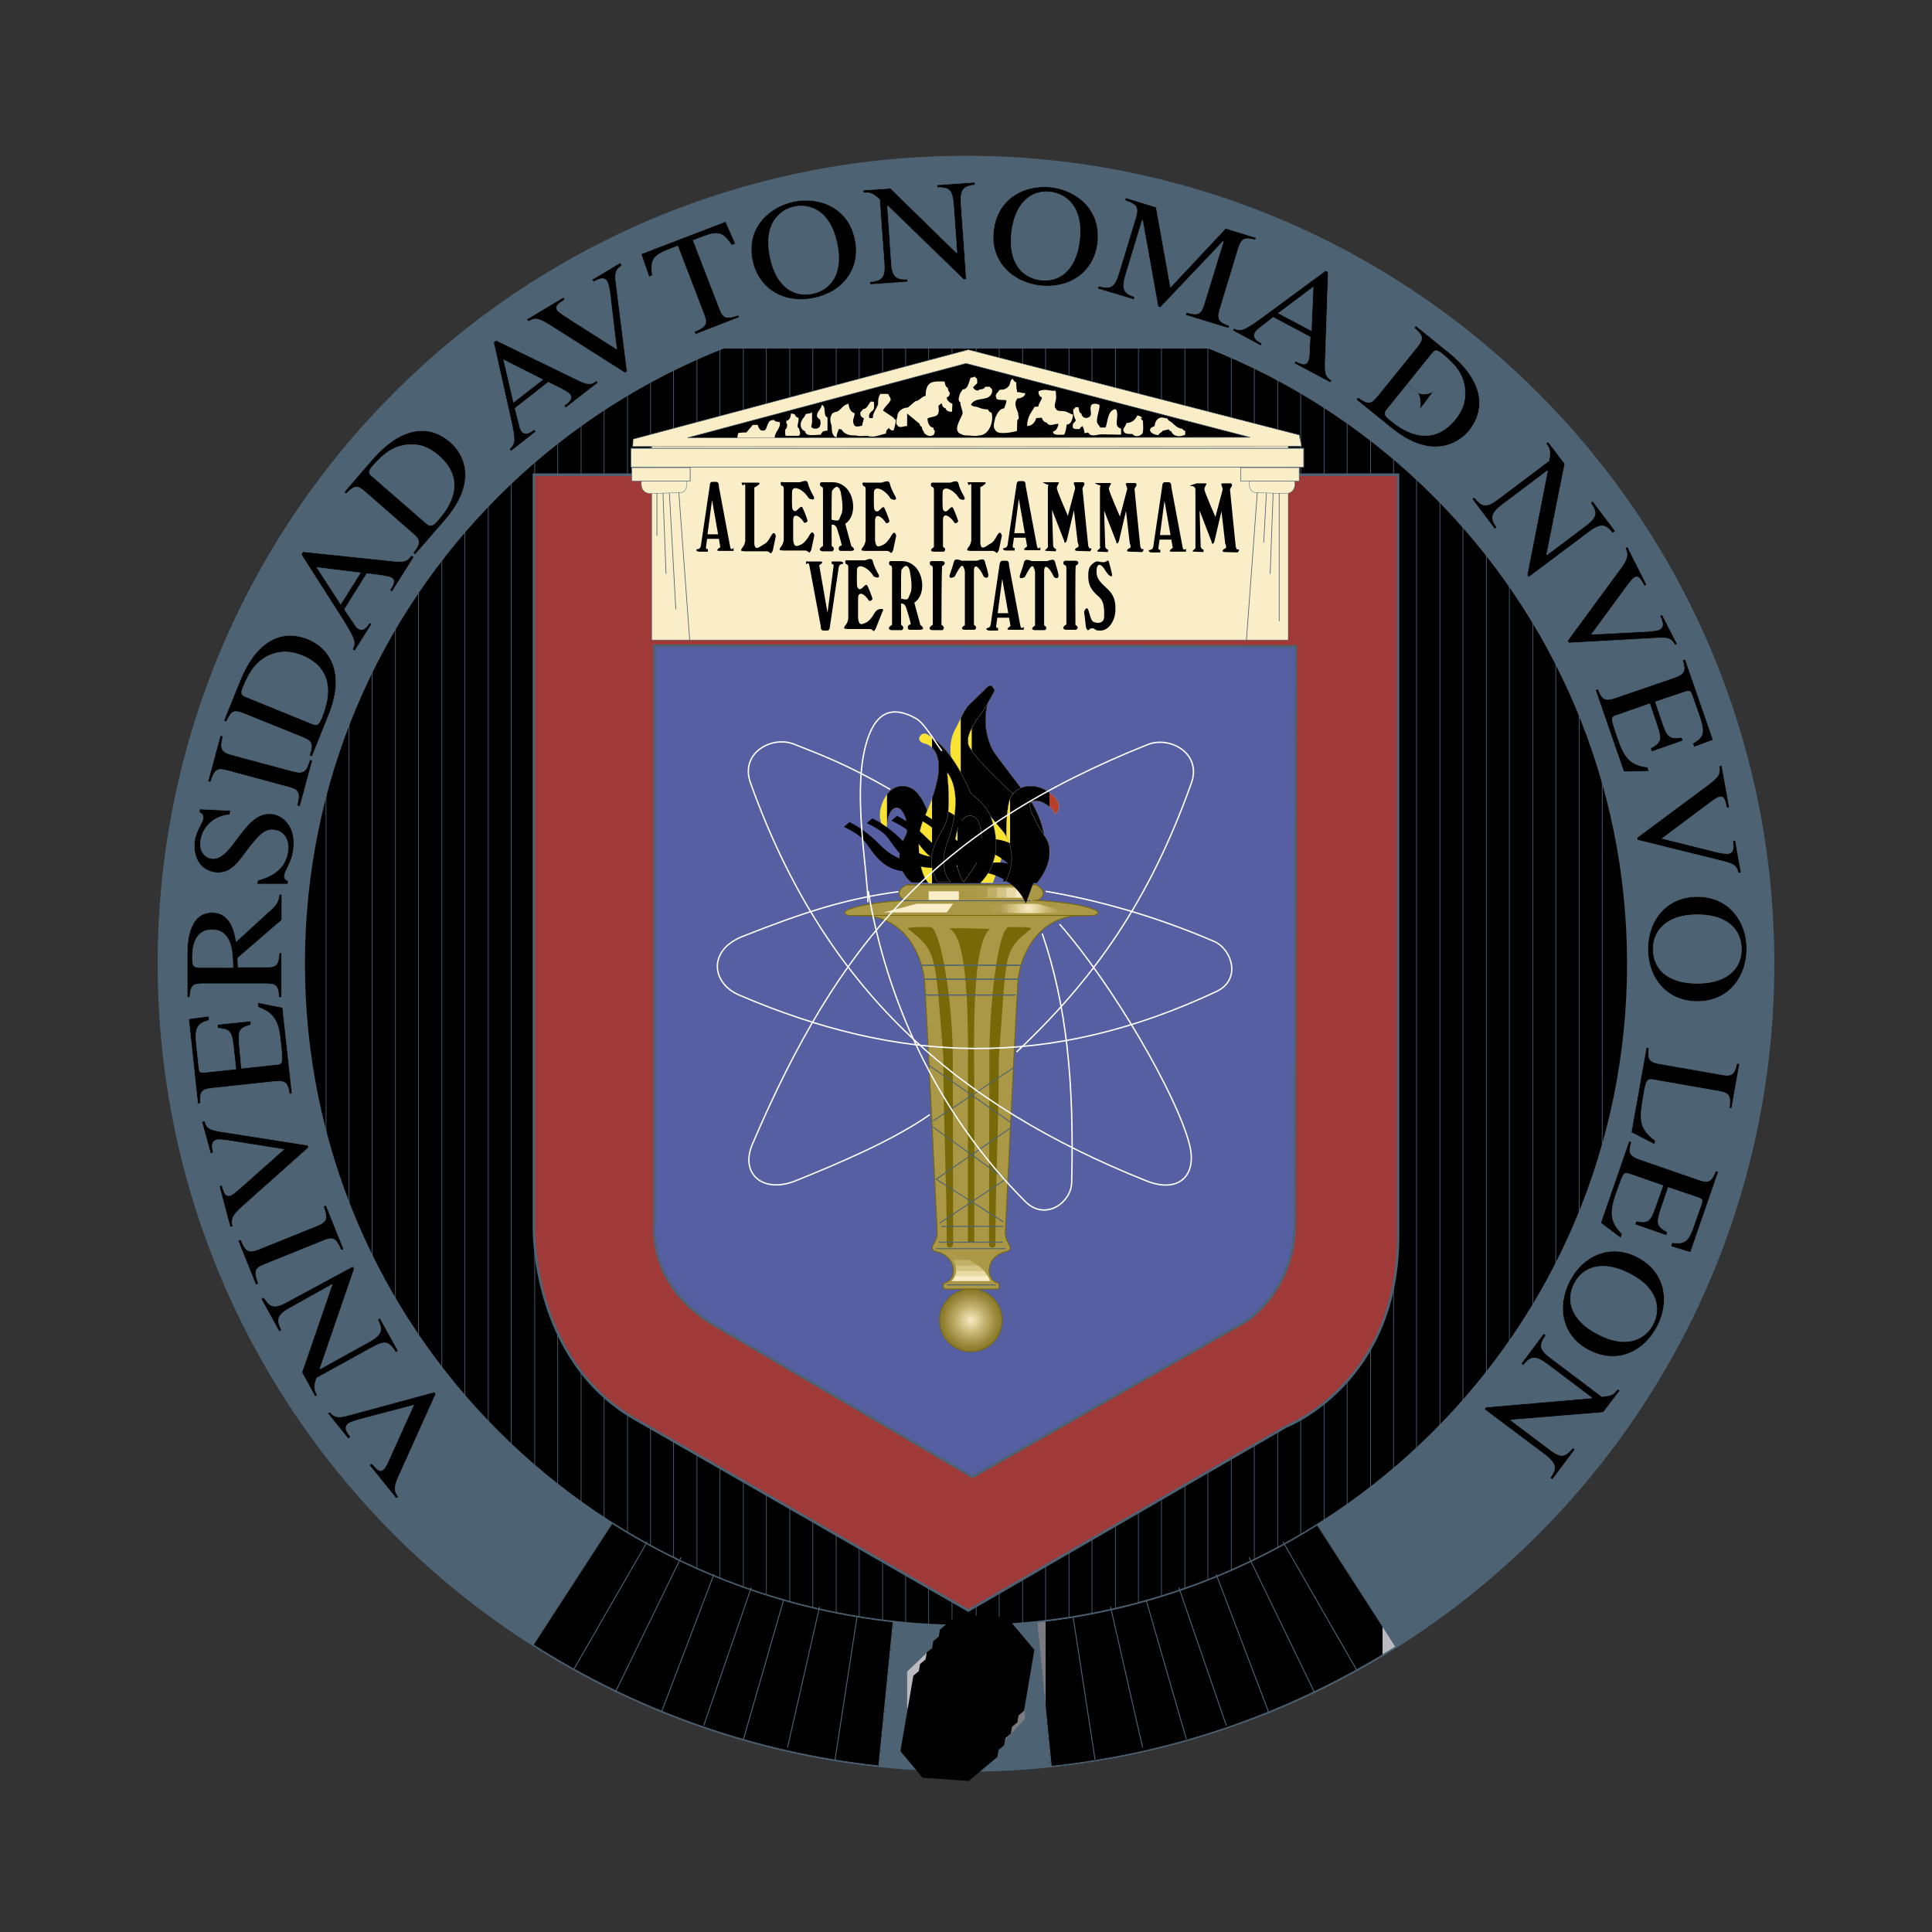 <?xml version="1.0" encoding="utf-8"?>
<!-- Generator: Adobe Illustrator 23.0.0, SVG Export Plug-In . SVG Version: 6.00 Build 0)  -->
<svg version="1.1" id="Capa_1" xmlns="http://www.w3.org/2000/svg" xmlns:xlink="http://www.w3.org/1999/xlink" x="0px" y="0px"
	 viewBox="0 0 512 512" style="enable-background:new 0 0 512 512;" xml:space="preserve">
<rect x="0" y="0" width="512" height="512" fill="#333333" stroke="none"/>
<style type="text/css">
	.st0{fill:none;stroke:#4D6373;stroke-width:0.145;stroke-miterlimit:3.864;}
	.st1{fill:none;stroke:#4D6373;stroke-width:0.145;stroke-miterlimit:3.864;}
	.st2{fill:#4D6373;stroke:#4D6373;stroke-width:0.633;stroke-linecap:round;stroke-miterlimit:3.864;}
	.st3{clip-path:url(#SVGID_2_);fill:#4D6373;}
	.st4{clip-path:url(#SVGID_5_);}
	.st5{clip-path:url(#SVGID_6_);fill:#4D6373;}
	.st6{clip-path:url(#SVGID_6_);fill:#4D6373;}
	.st7{clip-path:url(#SVGID_6_);fill:#4D6373;}
	.st8{clip-path:url(#SVGID_6_);fill:#4D6373;}
	.st9{clip-path:url(#SVGID_6_);fill:#4D6373;}
	.st10{clip-path:url(#SVGID_6_);fill:#4D6373;}
	.st11{clip-path:url(#SVGID_6_);fill:#4D6373;}
	.st12{clip-path:url(#SVGID_6_);fill:#4D6373;}
	.st13{clip-path:url(#SVGID_6_);fill:#4D6373;}
	.st14{clip-path:url(#SVGID_6_);fill:#4D6373;}
	.st15{clip-path:url(#SVGID_6_);fill:#4D6373;}
	.st16{clip-path:url(#SVGID_6_);fill:#4D6373;}
	.st17{clip-path:url(#SVGID_6_);fill:#4D6373;}
	.st18{clip-path:url(#SVGID_6_);fill:#4D6373;}
	.st19{clip-path:url(#SVGID_6_);fill:#4D6373;}
	.st20{clip-path:url(#SVGID_6_);fill:#4D6373;}
	.st21{clip-path:url(#SVGID_6_);fill:#4D6373;}
	.st22{clip-path:url(#SVGID_6_);fill:#4D6373;}
	.st23{clip-path:url(#SVGID_6_);fill:#4D6373;}
	.st24{clip-path:url(#SVGID_6_);fill:#4D6373;}
	.st25{clip-path:url(#SVGID_6_);fill:#4D6373;}
	.st26{clip-path:url(#SVGID_6_);fill:#4D6373;}
	.st27{clip-path:url(#SVGID_6_);fill:#4D6373;}
	.st28{clip-path:url(#SVGID_6_);fill:#4D6373;}
	.st29{clip-path:url(#SVGID_6_);fill:#4D6373;}
	.st30{clip-path:url(#SVGID_6_);fill:#4D6373;}
	.st31{clip-path:url(#SVGID_6_);fill:#4D6373;}
	.st32{clip-path:url(#SVGID_6_);fill:#4D6373;}
	.st33{clip-path:url(#SVGID_6_);fill:#4D6373;}
	.st34{clip-path:url(#SVGID_6_);fill:#4D6373;}
	.st35{clip-path:url(#SVGID_9_);}
	.st36{clip-path:url(#SVGID_10_);fill:#fcfcfc;}
	.st37{clip-path:url(#SVGID_10_);fill:#fcfcfc;}
	.st38{clip-path:url(#SVGID_10_);fill:#fcfcfc;}
	.st39{clip-path:url(#SVGID_10_);fill:#fcfcfc;}
	.st40{clip-path:url(#SVGID_10_);fill:#fcfcfc;}
	.st41{clip-path:url(#SVGID_10_);fill:#fcfcfc;}
	.st42{clip-path:url(#SVGID_10_);fill:#fcfcfc;}
	.st43{clip-path:url(#SVGID_10_);fill:#fcfcfc;}
	.st44{clip-path:url(#SVGID_10_);fill:#fcfcfc;}
	.st45{clip-path:url(#SVGID_10_);fill:#fcfcfc;}
	.st46{clip-path:url(#SVGID_10_);fill:#fcfcfc;}
	.st47{clip-path:url(#SVGID_10_);fill:#fcfcfc;}
	.st48{clip-path:url(#SVGID_10_);fill:#fcfcfc;}
	.st49{clip-path:url(#SVGID_10_);fill:#fcfcfc;}
	.st50{clip-path:url(#SVGID_10_);fill:#fcfcfc;}
	.st51{clip-path:url(#SVGID_10_);fill:#fcfcfc;}
	.st52{clip-path:url(#SVGID_10_);fill:#fcfcfc;}
	.st53{clip-path:url(#SVGID_10_);fill:#fcfcfc;}
	.st54{clip-path:url(#SVGID_10_);fill:#fcfcfc;}
	.st55{clip-path:url(#SVGID_10_);fill:#fcfcfc;}
	.st56{clip-path:url(#SVGID_10_);fill:#fcfcfc;}
	.st57{clip-path:url(#SVGID_10_);fill:#fcfcfc;}
	.st58{clip-path:url(#SVGID_10_);fill:#fcfcfc;}
	.st59{clip-path:url(#SVGID_10_);fill:#fcfcfc;}
	.st60{clip-path:url(#SVGID_10_);fill:#fcfcfc;}
	.st61{clip-path:url(#SVGID_10_);fill:#fcfcfc;}
	.st62{fill:none;stroke:#4D6373;stroke-width:0.633;stroke-linecap:round;stroke-miterlimit:3.864;}
	.st63{clip-path:url(#SVGID_12_);fill:none;stroke:#4D6373;stroke-width:0.182;stroke-miterlimit:3.864;}
	.st64{fill:#A03A38;stroke:#4D6373;stroke-width:0.67;stroke-miterlimit:3.864;}
	.st65{fill:#565FA1;stroke:#4D6373;stroke-width:0.67;stroke-miterlimit:3.864;}
	.st66{clip-path:url(#SVGID_14_);fill:#7C7C80;}
	.st67{clip-path:url(#SVGID_14_);fill:#BABAC0;}
	.st68{clip-path:url(#SVGID_17_);}
	.st69{clip-path:url(#SVGID_18_);fill:#7C7C80;}
	.st70{clip-path:url(#SVGID_18_);fill:#8D8B90;}
	.st71{clip-path:url(#SVGID_18_);fill:#9B9A9F;}
	.st72{clip-path:url(#SVGID_18_);fill:#AAAAAF;}
	.st73{clip-path:url(#SVGID_18_);fill:#BABAC0;}
	.st74{clip-path:url(#SVGID_21_);}
	.st75{clip-path:url(#SVGID_22_);fill:#4D6373;}
	.st76{clip-path:url(#SVGID_22_);fill:#ADA9AA;}
	.st77{clip-path:url(#SVGID_22_);fill:#C1BDB7;}
	.st78{clip-path:url(#SVGID_22_);fill:#D5D0C0;}
	.st79{clip-path:url(#SVGID_22_);fill:#EAE2C7;}
	.st80{clip-path:url(#SVGID_25_);}
	.st81{clip-path:url(#SVGID_26_);fill:#EAE2C7;}
	.st82{clip-path:url(#SVGID_26_);fill:#D7D0C1;}
	.st83{clip-path:url(#SVGID_26_);fill:#C4BEB8;}
	.st84{clip-path:url(#SVGID_26_);fill:#B1ABAD;}
	.st85{clip-path:url(#SVGID_29_);}
	.st86{clip-path:url(#SVGID_30_);fill:#7C7C80;}
	.st87{clip-path:url(#SVGID_30_);fill:#818084;}
	.st88{clip-path:url(#SVGID_30_);fill:#858488;}
	.st89{clip-path:url(#SVGID_30_);fill:#89888D;}
	.st90{clip-path:url(#SVGID_30_);fill:#8E8C91;}
	.st91{clip-path:url(#SVGID_30_);fill:#929095;}
	.st92{clip-path:url(#SVGID_30_);fill:#959499;}
	.st93{clip-path:url(#SVGID_30_);fill:#99989D;}
	.st94{clip-path:url(#SVGID_30_);fill:#9D9CA1;}
	.st95{clip-path:url(#SVGID_30_);fill:#A1A0A5;}
	.st96{clip-path:url(#SVGID_30_);fill:#A5A4AA;}
	.st97{clip-path:url(#SVGID_30_);fill:#A9A9AE;}
	.st98{clip-path:url(#SVGID_30_);fill:#AEADB2;}
	.st99{clip-path:url(#SVGID_30_);fill:#B2B1B7;}
	.st100{clip-path:url(#SVGID_30_);fill:#B6B6BB;}
	.st101{clip-path:url(#SVGID_30_);fill:#BABAC0;}
	.st102{fill:none;stroke:#4D6373;stroke-width:0.245;stroke-linecap:round;stroke-miterlimit:3.864;}
	.st103{fill:none;stroke:#4D6373;stroke-width:0.245;stroke-miterlimit:3.864;}
	.st104{clip-path:url(#SVGID_32_);fill:#7C7C80;}
	.st105{clip-path:url(#SVGID_32_);fill:#BABAC0;}
	.st106{clip-path:url(#SVGID_35_);}
	.st107{clip-path:url(#SVGID_36_);fill:#7C7C80;}
	.st108{clip-path:url(#SVGID_36_);fill:#818085;}
	.st109{clip-path:url(#SVGID_36_);fill:#868489;}
	.st110{clip-path:url(#SVGID_36_);fill:#8A898D;}
	.st111{clip-path:url(#SVGID_36_);fill:#8F8D92;}
	.st112{clip-path:url(#SVGID_36_);fill:#939196;}
	.st113{clip-path:url(#SVGID_36_);fill:#97969B;}
	.st114{clip-path:url(#SVGID_36_);fill:#9B9A9F;}
	.st115{clip-path:url(#SVGID_36_);fill:#A09EA3;}
	.st116{clip-path:url(#SVGID_36_);fill:#A4A3A8;}
	.st117{clip-path:url(#SVGID_36_);fill:#A8A7AD;}
	.st118{clip-path:url(#SVGID_36_);fill:#ADACB1;}
	.st119{clip-path:url(#SVGID_36_);fill:#B1B1B6;}
	.st120{clip-path:url(#SVGID_36_);fill:#B6B6BB;}
	.st121{clip-path:url(#SVGID_36_);fill:#BABAC0;}
	.st122{stroke:#4D6373;stroke-width:0.145;stroke-miterlimit:3.864;}
	.st123{fill:#F9EEC8;stroke:#4D6373;stroke-width:0.102;stroke-miterlimit:3.864;}
	.st124{fill:#F9EEC8;}
	.st125{fill:none;stroke:#4D6373;stroke-width:0.102;stroke-miterlimit:3.864;}
	.st126{fill:none;stroke:#4D6373;stroke-width:0.182;stroke-miterlimit:3.864;}
	.st127{fill:#F9EEC8;stroke:#4D6373;stroke-width:0.146;stroke-miterlimit:3.864;}
	.st128{fill:#AA9847;stroke:#776908;stroke-width:0.233;stroke-miterlimit:3.864;}
	.st129{fill:none;stroke:#776908;stroke-width:0.233;stroke-miterlimit:3.864;}
	.st130{fill:#776908;}
	.st131{fill:none;stroke:#4D6373;stroke-width:0.336;stroke-linecap:round;stroke-miterlimit:3.864;}
	.st132{fill:none;stroke:#4D6373;stroke-width:0.252;stroke-linecap:round;stroke-miterlimit:3.864;}
	.st133{fill:none;stroke:#776908;stroke-width:0.168;stroke-miterlimit:3.864;}
	.st134{fill:none;stroke:#4D6373;stroke-width:0.233;stroke-miterlimit:3.864;}
	.st135{clip-path:url(#SVGID_38_);fill:#8A7A29;}
	.st136{clip-path:url(#SVGID_38_);fill:#8F7E2F;}
	.st137{clip-path:url(#SVGID_38_);fill:#948335;}
	.st138{clip-path:url(#SVGID_38_);fill:#99883C;}
	.st139{clip-path:url(#SVGID_38_);fill:#9F8D42;}
	.st140{clip-path:url(#SVGID_38_);fill:#A49249;}
	.st141{clip-path:url(#SVGID_38_);fill:#AA9850;}
	.st142{clip-path:url(#SVGID_38_);fill:#AF9E57;}
	.st143{clip-path:url(#SVGID_38_);fill:#B5A35E;}
	.st144{clip-path:url(#SVGID_38_);fill:#BAA965;}
	.st145{clip-path:url(#SVGID_38_);fill:#C0B06D;}
	.st146{clip-path:url(#SVGID_38_);fill:#C6B675;}
	.st147{clip-path:url(#SVGID_38_);fill:#CCBC7D;}
	.st148{clip-path:url(#SVGID_38_);fill:#D2C285;}
	.st149{clip-path:url(#SVGID_38_);fill:#D8C98E;}
	.st150{clip-path:url(#SVGID_38_);fill:#DECF97;}
	.st151{clip-path:url(#SVGID_38_);fill:#E4D6A1;}
	.st152{clip-path:url(#SVGID_38_);fill:#EADCAB;}
	.st153{clip-path:url(#SVGID_38_);fill:#EFE2B5;}
	.st154{clip-path:url(#SVGID_38_);fill:#F5E9BF;}
	.st155{fill:none;stroke:#776908;stroke-width:0.219;stroke-miterlimit:3.864;}
	.st156{clip-path:url(#SVGID_40_);fill:#F9EDC8;}
	.st157{clip-path:url(#SVGID_40_);fill:#E8DAA5;}
	.st158{clip-path:url(#SVGID_40_);fill:#D4C484;}
	.st159{clip-path:url(#SVGID_40_);fill:#C1AF67;}
	.st160{clip-path:url(#SVGID_40_);fill:#AE9C4D;}
	.st161{clip-path:url(#SVGID_42_);fill:#F9EDC8;}
	.st162{clip-path:url(#SVGID_42_);fill:#E8DAA5;}
	.st163{clip-path:url(#SVGID_42_);fill:#D4C484;}
	.st164{clip-path:url(#SVGID_42_);fill:#C1AF67;}
	.st165{clip-path:url(#SVGID_42_);fill:#AE9C4D;}
	.st166{clip-path:url(#SVGID_44_);fill:#AE9C4D;}
	.st167{clip-path:url(#SVGID_44_);fill:#B2A052;}
	.st168{clip-path:url(#SVGID_44_);fill:#B6A358;}
	.st169{clip-path:url(#SVGID_44_);fill:#B9A75D;}
	.st170{clip-path:url(#SVGID_44_);fill:#BDAB62;}
	.st171{clip-path:url(#SVGID_44_);fill:#C1AF67;}
	.st172{clip-path:url(#SVGID_44_);fill:#C5B46D;}
	.st173{clip-path:url(#SVGID_44_);fill:#C9B872;}
	.st174{clip-path:url(#SVGID_44_);fill:#CDBC78;}
	.st175{clip-path:url(#SVGID_44_);fill:#D0C07E;}
	.st176{clip-path:url(#SVGID_44_);fill:#D4C484;}
	.st177{clip-path:url(#SVGID_44_);fill:#D8C98A;}
	.st178{clip-path:url(#SVGID_44_);fill:#DCCD90;}
	.st179{clip-path:url(#SVGID_44_);fill:#E0D197;}
	.st180{clip-path:url(#SVGID_44_);fill:#E4D69E;}
	.st181{clip-path:url(#SVGID_44_);fill:#E8DAA5;}
	.st182{clip-path:url(#SVGID_44_);fill:#ECDEAC;}
	.st183{clip-path:url(#SVGID_44_);fill:#EFE2B3;}
	.st184{clip-path:url(#SVGID_44_);fill:#F3E6BB;}
	.st185{clip-path:url(#SVGID_44_);fill:#F7EAC2;}
	.st186{clip-path:url(#SVGID_46_);fill:#F9E333;}
	.st187{clip-path:url(#SVGID_49_);}
	.st188{clip-path:url(#SVGID_50_);fill:#F9E333;}
	.st189{clip-path:url(#SVGID_50_);fill:#E6BC37;}
	.st190{clip-path:url(#SVGID_50_);fill:#D49335;}
	.st191{clip-path:url(#SVGID_50_);fill:#C56E32;}
	.st192{fill:none;stroke:#9A999E;stroke-width:7.290000e-02;stroke-miterlimit:3.864;}
	.st193{clip-path:url(#SVGID_52_);fill:#F9E333;}
	.st194{clip-path:url(#SVGID_55_);}
	.st195{clip-path:url(#SVGID_56_);fill:#F9E333;}
	.st196{clip-path:url(#SVGID_56_);fill:#E6BC37;}
	.st197{clip-path:url(#SVGID_56_);fill:#D49335;}
	.st198{clip-path:url(#SVGID_56_);fill:#C56E32;}
	.st199{clip-path:url(#SVGID_58_);fill:#F9E333;}
	.st200{clip-path:url(#SVGID_58_);fill:#B5402D;}
	.st201{clip-path:url(#SVGID_61_);}
	.st202{clip-path:url(#SVGID_62_);fill:#F9E333;}
	.st203{clip-path:url(#SVGID_62_);fill:#E6BC37;}
	.st204{clip-path:url(#SVGID_62_);fill:#D49335;}
	.st205{clip-path:url(#SVGID_62_);fill:#C56E32;}
	.st206{clip-path:url(#SVGID_62_);fill:#B5402D;}
	.st207{clip-path:url(#SVGID_64_);fill:#F9E333;}
	.st208{clip-path:url(#SVGID_67_);}
	.st209{clip-path:url(#SVGID_68_);fill:#F9E333;}
	.st210{clip-path:url(#SVGID_68_);fill:#E6BC37;}
	.st211{clip-path:url(#SVGID_68_);fill:#D49335;}
	.st212{clip-path:url(#SVGID_68_);fill:#C56E32;}
	.st213{clip-path:url(#SVGID_70_);fill:#F9E333;}
	.st214{clip-path:url(#SVGID_73_);}
	.st215{clip-path:url(#SVGID_74_);fill:#F9E333;}
	.st216{clip-path:url(#SVGID_74_);fill:#E6BC37;}
	.st217{clip-path:url(#SVGID_74_);fill:#D49335;}
	.st218{clip-path:url(#SVGID_74_);fill:#C56E32;}
	.st219{clip-path:url(#SVGID_74_);fill:#B5402D;}
	.st220{clip-path:url(#SVGID_76_);fill:#F9E333;}
	.st221{clip-path:url(#SVGID_79_);}
	.st222{clip-path:url(#SVGID_80_);fill:#F9E333;}
	.st223{clip-path:url(#SVGID_80_);fill:#E6BC37;}
	.st224{clip-path:url(#SVGID_80_);fill:#D49335;}
	.st225{clip-path:url(#SVGID_80_);fill:#C56E32;}
	.st226{clip-path:url(#SVGID_82_);fill:#F9E333;}
	.st227{clip-path:url(#SVGID_85_);}
	.st228{clip-path:url(#SVGID_86_);fill:#F9E333;}
	.st229{clip-path:url(#SVGID_86_);fill:#E6BC37;}
	.st230{clip-path:url(#SVGID_86_);fill:#D49335;}
	.st231{clip-path:url(#SVGID_86_);fill:#C56E32;}
	.st232{clip-path:url(#SVGID_86_);fill:#B5402D;}
	.st233{clip-path:url(#SVGID_88_);fill:#F9E333;}
	.st234{clip-path:url(#SVGID_91_);}
	.st235{clip-path:url(#SVGID_92_);fill:#F9E333;}
	.st236{clip-path:url(#SVGID_92_);fill:#E6BC37;}
	.st237{fill:none;stroke:#FFFFFF;stroke-width:0.364;stroke-miterlimit:3.864;}
	.st238{fill:none;}
</style>
<g>
	<path class="st0" d="M162.2,403.7c22,13.9,47.3,23.1,74.5,26.1l-3.8,38.2c-33.4-3.6-64.6-14.9-91.6-32.1L162.2,403.7L162.2,403.7
		L162.2,403.7z"/>
	<path class="st1" d="M80.5,255.4c0-96.9,78.6-175.5,175.5-175.5c96.9,0,175.5,78.6,175.5,175.5c0,96.9-78.6,175.5-175.5,175.5
		C159.1,430.9,80.5,352.3,80.5,255.4L80.5,255.4L80.5,255.4z"/>
	<path class="st2" d="M42.1,255.4c0-118.1,95.7-213.8,213.9-213.8c118.1,0,213.9,95.7,213.9,213.8c0,118.1-95.7,213.8-213.9,213.8
		C137.9,469.2,42.1,373.5,42.1,255.4L42.1,255.4z"/>
	<g>
		<defs>
			<path id="SVGID_1_" d="M80.5,255.4c0-96.9,78.6-175.5,175.5-175.5c96.9,0,175.5,78.6,175.5,175.5c0,96.9-78.6,175.5-175.5,175.5
				C159.1,430.9,80.5,352.3,80.5,255.4L80.5,255.4z"/>
		</defs>
		<clipPath id="SVGID_2_">
			<use xlink:href="#SVGID_1_"  style="overflow:visible;"/>
		</clipPath>
		<polygon class="st3" points="431.5,79.9 431.5,96.8 80.5,96.8 80.5,79.9 431.5,79.9 		"/>
	</g>
	<g>
		<defs>
			<polygon id="SVGID_3_" points="431.5,92.5 431.5,276.7 80.5,276.7 80.5,92.5 431.5,92.5 			"/>
		</defs>
		<defs>
			<path id="SVGID_4_" d="M80.5,255.4c0-96.9,78.6-175.5,175.5-175.5c96.9,0,175.5,78.6,175.5,175.5c0,96.9-78.6,175.5-175.5,175.5
				C159.1,430.9,80.5,352.3,80.5,255.4L80.5,255.4z"/>
		</defs>
		<clipPath id="SVGID_5_">
			<use xlink:href="#SVGID_3_"  style="overflow:visible;"/>
		</clipPath>
		<clipPath id="SVGID_6_" class="st4">
			<use xlink:href="#SVGID_4_"  style="overflow:visible;"/>
		</clipPath>
		<rect x="80.5" y="92.8" class="st5" width="350.6" height="5.8"/>
		<rect x="80.5" y="98.9" class="st6" width="350.6" height="5.8"/>
		<rect x="80.5" y="105.1" class="st7" width="350.6" height="5.8"/>
		<rect x="80.5" y="111.2" class="st8" width="350.6" height="5.8"/>
		<rect x="80.5" y="117.4" class="st9" width="350.6" height="5.8"/>
		<rect x="80.5" y="123.5" class="st10" width="350.6" height="5.8"/>
		<rect x="80.5" y="129.7" class="st11" width="350.6" height="5.8"/>
		<rect x="80.5" y="135.8" class="st12" width="350.6" height="5.8"/>
		<rect x="80.5" y="141.9" class="st13" width="350.6" height="5.8"/>
		<rect x="80.5" y="148.1" class="st14" width="350.6" height="5.8"/>
		<rect x="80.5" y="154.2" class="st15" width="350.6" height="5.8"/>
		<rect x="80.5" y="160.4" class="st16" width="350.6" height="5.8"/>
		<rect x="80.5" y="166.5" class="st17" width="350.6" height="5.8"/>
		<rect x="80.5" y="172.7" class="st18" width="350.6" height="5.8"/>
		<rect x="80.5" y="178.8" class="st19" width="350.6" height="5.8"/>
		<rect x="80.5" y="184.9" class="st20" width="350.6" height="5.8"/>
		<rect x="80.5" y="191.1" class="st21" width="350.6" height="5.8"/>
		<rect x="80.5" y="197.2" class="st22" width="350.6" height="5.8"/>
		<rect x="80.5" y="203.4" class="st23" width="350.6" height="5.8"/>
		<rect x="80.5" y="209.5" class="st24" width="350.6" height="5.8"/>
		<rect x="80.5" y="215.6" class="st25" width="350.6" height="5.8"/>
		<rect x="80.5" y="221.8" class="st26" width="350.6" height="5.8"/>
		<rect x="80.5" y="227.9" class="st27" width="350.6" height="5.8"/>
		<rect x="80.5" y="234.1" class="st28" width="350.6" height="5.8"/>
		<rect x="80.5" y="240.2" class="st29" width="350.6" height="5.8"/>
		<rect x="80.5" y="246.4" class="st30" width="350.6" height="5.8"/>
		<rect x="80.5" y="252.5" class="st31" width="350.6" height="5.8"/>
		<rect x="80.5" y="258.6" class="st32" width="350.6" height="5.8"/>
		<rect x="80.5" y="264.8" class="st33" width="350.6" height="5.8"/>
		<rect x="80.5" y="270.9" class="st34" width="350.6" height="5.8"/>
	</g>
	<g>
		<defs>
			<polygon id="SVGID_7_" points="431.5,276.7 431.5,453.8 80.5,453.8 80.5,276.7 431.5,276.7 			"/>
		</defs>
		<defs>
			<path id="SVGID_8_" d="M80.5,255.4c0-96.9,78.6-175.5,175.5-175.5c96.9,0,175.5,78.6,175.5,175.5c0,96.9-78.6,175.5-175.5,175.5
				C159.1,430.9,80.5,352.3,80.5,255.4L80.5,255.4z"/>
		</defs>
		<clipPath id="SVGID_9_">
			<use xlink:href="#SVGID_7_"  style="overflow:visible;"/>
		</clipPath>
		<clipPath id="SVGID_10_" class="st35">
			<use xlink:href="#SVGID_8_"  style="overflow:visible;"/>
		</clipPath>
		<rect x="80.5" y="277" class="st36" width="350.6" height="5.8"/>
		<rect x="80.5" y="283.1" class="st37" width="350.6" height="5.8"/>
		<rect x="80.5" y="289.2" class="st38" width="350.6" height="5.8"/>
		<rect x="80.5" y="295.4" class="st39" width="350.6" height="5.8"/>
		<rect x="80.5" y="301.5" class="st40" width="350.6" height="5.8"/>
		<rect x="80.5" y="307.6" class="st41" width="350.6" height="5.8"/>
		<rect x="80.5" y="313.7" class="st42" width="350.6" height="5.8"/>
		<rect x="80.5" y="319.8" class="st43" width="350.6" height="5.8"/>
		<rect x="80.5" y="325.9" class="st44" width="350.6" height="5.8"/>
		<rect x="80.5" y="332" class="st45" width="350.6" height="5.8"/>
		<rect x="80.5" y="338.1" class="st46" width="350.6" height="5.8"/>
		<rect x="80.5" y="344.2" class="st47" width="350.6" height="5.8"/>
		<rect x="80.5" y="350.3" class="st48" width="350.6" height="5.8"/>
		<rect x="80.5" y="356.4" class="st49" width="350.6" height="5.8"/>
		<rect x="80.5" y="362.5" class="st50" width="350.6" height="5.8"/>
		<rect x="80.5" y="368.6" class="st51" width="350.6" height="5.8"/>
		<rect x="80.5" y="374.7" class="st52" width="350.6" height="5.8"/>
		<rect x="80.5" y="380.8" class="st53" width="350.6" height="5.8"/>
		<rect x="80.5" y="386.9" class="st54" width="350.6" height="5.8"/>
		<rect x="80.5" y="393" class="st55" width="350.6" height="5.8"/>
		<rect x="80.5" y="399.1" class="st56" width="350.6" height="5.8"/>
		<rect x="80.5" y="405.2" class="st57" width="350.6" height="5.8"/>
		<rect x="80.5" y="411.3" class="st58" width="350.6" height="5.8"/>
		<rect x="80.5" y="417.5" class="st59" width="350.6" height="5.8"/>
		<rect x="80.5" y="423.6" class="st60" width="350.6" height="5.8"/>
		<rect x="80.5" y="429.7" class="st61" width="350.6" height="5.8"/>
	</g>
	<path class="st62" d="M80.5,255.4c0-96.9,78.6-175.5,175.5-175.5c96.9,0,175.5,78.6,175.5,175.5c0,96.9-78.6,175.5-175.5,175.5
		C159.1,430.9,80.5,352.3,80.5,255.4L80.5,255.4z"/>
	<g>
		<defs>
			<path id="SVGID_11_" d="M80.5,255.4c0-96.9,78.6-175.5,175.5-175.5c96.9,0,175.5,78.6,175.5,175.5c0,96.9-78.6,175.5-175.5,175.5
				C159.1,430.9,80.5,352.3,80.5,255.4L80.5,255.4L80.5,255.4z"/>
		</defs>
		<clipPath id="SVGID_12_">
			<use xlink:href="#SVGID_11_"  style="overflow:visible;"/>
		</clipPath>
		<path class="st63" d="M258.7,59.6v373.2 M264.8,59.6v373.2 M271,59.6v373.2 M277.1,59.6v373.2 M283.3,59.6v373.2 M289.4,59.6
			v373.2 M295.6,59.6v373.2 M301.7,59.6v373.2 M307.8,59.6v373.2 M314,59.6v373.2 M320.1,59.6v373.2 M326.3,59.6v373.2 M332.4,59.6
			v373.2 M338.6,59.6v373.2 M344.7,59.6v373.2 M350.9,59.6v373.2 M357,59.6v373.2 M363.2,59.6v373.2 M369.3,59.6v373.2 M375.4,59.6
			v373.2 M381.6,59.6v373.2 M387.7,59.6v373.2 M393.9,59.6v373.2 M400,59.6v373.2 M406.2,59.6v373.2 M412.3,59.6v373.2 M418.5,59.6
			v373.2 M424.6,59.6v373.2 M86.4,59.6v373.2 M92.5,59.6v373.2 M98.6,59.6v373.2 M104.8,59.6v373.2 M110.9,59.6v373.2 M117.1,59.6
			v373.2 M123.2,59.6v373.2 M129.4,59.6v373.2 M135.5,59.6v373.2 M141.7,59.6v373.2 M147.8,59.6v373.2 M154,59.6v373.2 M160.1,59.6
			v373.2 M166.3,59.6v373.2 M172.4,59.6v373.2 M178.5,59.6v373.2 M184.7,59.6v373.2 M190.8,59.6v373.2 M197,59.6v373.2 M203.1,59.6
			v373.2 M209.3,59.6v373.2 M215.4,59.6v373.2 M221.6,59.6v373.2 M227.7,59.6v373.2 M233.9,59.6v373.2 M240,59.6v373.2 M246.1,59.6
			v373.2 M252.3,59.6v373.2"/>
	</g>
	<path class="st64" d="M141.5,125.8h229v200.5c0.6,40.1-29.6,51.7-29.6,51.7l-84.3,48.8l-88.9-51.1c-26.7-15.7-26.2-50-26.2-50
		V125.8L141.5,125.8z"/>
	<path class="st65" d="M173.4,171.1l170,0.2l-0.3,153.2c0,17.4-12.8,25.6-12.8,25.6l-72.6,41.3l-69.2-40.7
		c-16.9-10.5-15.1-26.2-15.1-26.2V171.1L173.4,171.1z"/>
	<g>
		<defs>
			<polygon id="SVGID_13_" points="249.9,433.9 262.2,433.9 271.6,443 271.6,455.6 262.9,464.7 249.2,464.7 240.4,456.2 240.4,443 
				249.9,433.9 			"/>
		</defs>
		<clipPath id="SVGID_14_">
			<use xlink:href="#SVGID_13_"  style="overflow:visible;"/>
		</clipPath>
		<polygon class="st66" points="253.9,472.4 249.5,467.2 274.2,446.2 278.6,451.4 253.9,472.4 		"/>
		<polygon class="st67" points="238.6,454.3 233.2,448 257.9,427 263.3,433.3 238.6,454.3 		"/>
	</g>
	<g>
		<defs>
			<polygon id="SVGID_15_" points="252.3,470.5 235.7,451 260.5,430 277,449.5 252.3,470.5 			"/>
		</defs>
		<defs>
			<polygon id="SVGID_16_" points="249.9,433.9 262.2,433.9 271.6,443 271.6,455.6 262.9,464.7 249.2,464.7 240.4,456.2 240.4,443 
				249.9,433.9 			"/>
		</defs>
		<clipPath id="SVGID_17_">
			<use xlink:href="#SVGID_15_"  style="overflow:visible;"/>
		</clipPath>
		<clipPath id="SVGID_18_" class="st68">
			<use xlink:href="#SVGID_16_"  style="overflow:visible;"/>
		</clipPath>
		
			<rect x="246.7" y="455.7" transform="matrix(0.766 -0.643 0.643 0.766 -232.961 276.249)" class="st69" width="32.6" height="4.9"/>
		
			<rect x="243.3" y="451.7" transform="matrix(0.766 -0.643 0.643 0.766 -231.187 273.164)" class="st70" width="32.6" height="4.9"/>
		
			<rect x="240" y="447.8" transform="matrix(0.766 -0.643 0.643 0.766 -229.411 270.076)" class="st71" width="32.6" height="4.9"/>
		
			<rect x="236.7" y="443.8" transform="matrix(0.766 -0.643 0.643 0.766 -227.675 267.092)" class="st72" width="32.6" height="4.9"/>
		
			<rect x="233.4" y="439.9" transform="matrix(0.766 -0.643 0.643 0.766 -225.912 264.039)" class="st73" width="32.6" height="4.9"/>
	</g>
	<g>
		<defs>
			<polygon id="SVGID_19_" points="257,467.8 240.9,449.8 257.6,434.8 273.7,452.8 257,467.8 			"/>
		</defs>
		<defs>
			<polygon id="SVGID_20_" points="251.7,438.4 260.4,438.4 266.9,444.9 266.9,453.8 260.8,460.1 251.3,460.1 245.1,454.2 
				245.1,444.9 251.7,438.4 251.7,438.4 			"/>
		</defs>
		<clipPath id="SVGID_21_">
			<use xlink:href="#SVGID_19_"  style="overflow:visible;"/>
		</clipPath>
		<clipPath id="SVGID_22_" class="st74">
			<use xlink:href="#SVGID_20_"  style="overflow:visible;"/>
		</clipPath>
		
			<rect x="252.8" y="455.9" transform="matrix(0.743 -0.669 0.669 0.743 -239.047 294.486)" class="st75" width="22.4" height="5.3"/>
		
			<rect x="249.6" y="452.3" transform="matrix(0.743 -0.669 0.669 0.743 -237.453 291.336)" class="st76" width="22.4" height="5.3"/>
		
			<rect x="246.3" y="448.7" transform="matrix(0.743 -0.669 0.669 0.743 -235.859 288.195)" class="st77" width="22.4" height="5.3"/>
		
			<rect x="243.1" y="445.1" transform="matrix(0.743 -0.669 0.669 0.743 -234.293 285.13)" class="st78" width="22.4" height="5.3"/>
		
			<rect x="239.8" y="441.5" transform="matrix(0.743 -0.669 0.669 0.743 -232.718 282.044)" class="st79" width="22.4" height="5.3"/>
	</g>
	<g>
		<defs>
			<polygon id="SVGID_23_" points="240.9,449.8 225.4,432.5 242.2,417.5 257.6,434.8 240.9,449.8 			"/>
		</defs>
		<defs>
			<polygon id="SVGID_24_" points="251.7,438.4 260.4,438.4 266.9,444.9 266.9,453.8 260.8,460.1 251.3,460.1 245.1,454.2 
				245.1,444.9 251.7,438.4 251.7,438.4 			"/>
		</defs>
		<clipPath id="SVGID_25_">
			<use xlink:href="#SVGID_23_"  style="overflow:visible;"/>
		</clipPath>
		<clipPath id="SVGID_26_" class="st80">
			<use xlink:href="#SVGID_24_"  style="overflow:visible;"/>
		</clipPath>
		
			<rect x="236.9" y="438.1" transform="matrix(0.743 -0.669 0.669 0.743 -231.18 279.171)" class="st81" width="22.4" height="5.3"/>
		
			<rect x="233.7" y="434.6" transform="matrix(0.743 -0.669 0.669 0.743 -229.666 276.198)" class="st82" width="22.4" height="5.3"/>
		
			<rect x="230.6" y="431.1" transform="matrix(0.743 -0.669 0.669 0.743 -228.147 273.216)" class="st83" width="22.4" height="5.3"/>
		
			<rect x="227.5" y="427.7" transform="matrix(0.743 -0.669 0.669 0.743 -226.62 270.209)" class="st84" width="22.4" height="5.3"/>
	</g>
	<g>
		<defs>
			<polygon id="SVGID_27_" points="139,403.7 236.7,403.7 236.7,468 139,468 139,403.7 			"/>
		</defs>
		<defs>
			<path id="SVGID_28_" d="M162.2,403.7c22,13.9,47.3,23.1,74.5,26.1l-3.8,38.2c-33.4-3.6-64.6-14.9-91.6-32.1L162.2,403.7
				L162.2,403.7z"/>
		</defs>
		<clipPath id="SVGID_29_">
			<use xlink:href="#SVGID_27_"  style="overflow:visible;"/>
		</clipPath>
		<clipPath id="SVGID_30_" class="st85">
			<use xlink:href="#SVGID_28_"  style="overflow:visible;"/>
		</clipPath>
		<rect x="230.6" y="403.7" class="st86" width="5.8" height="64"/>
		<rect x="224.5" y="403.7" class="st87" width="5.8" height="64"/>
		<rect x="218.4" y="403.7" class="st88" width="5.8" height="64"/>
		<rect x="212.3" y="403.7" class="st89" width="5.8" height="64"/>
		<rect x="206.2" y="403.7" class="st90" width="5.8" height="64"/>
		<rect x="200.1" y="403.7" class="st91" width="5.8" height="64"/>
		<rect x="194" y="403.7" class="st92" width="5.8" height="64"/>
		<rect x="187.9" y="403.7" class="st93" width="5.8" height="64"/>
		<rect x="181.8" y="403.7" class="st94" width="5.8" height="64"/>
		<rect x="175.7" y="403.7" class="st95" width="5.8" height="64"/>
		<rect x="169.5" y="403.7" class="st96" width="5.8" height="64"/>
		<rect x="163.4" y="403.7" class="st97" width="5.8" height="64"/>
		<rect x="157.3" y="403.7" class="st98" width="5.8" height="64"/>
		<rect x="151.2" y="403.7" class="st99" width="5.8" height="64"/>
		<rect x="145.1" y="403.7" class="st100" width="5.8" height="64"/>
		<rect x="139" y="403.7" class="st101" width="5.8" height="64"/>
	</g>
	<path class="st102" d="M162.2,403.7c22,13.9,47.3,23.1,74.5,26.1l-3.8,38.2c-33.4-3.6-64.6-14.9-91.6-32.1L162.2,403.7L162.2,403.7
		z"/>
	<path class="st103" d="M171.5,408.6L152,442.5 M180.5,412.7L163,448.6 M189.2,417.2l-13.9,36.5 M199.1,420.7l-12.6,36.6
		 M207.7,423.9L197,461 M217.2,425.8l-8.5,37.3 M227.1,428.6l-5.8,37.7"/>
	<g>
		<defs>
			<path id="SVGID_31_" d="M369.9,436.4c-27,17-58,28.2-91.3,31.7l-3.8-38.2c27.1-2.9,52.4-12,74.3-25.8L369.9,436.4L369.9,436.4z"
				/>
		</defs>
		<clipPath id="SVGID_32_">
			<use xlink:href="#SVGID_31_"  style="overflow:visible;"/>
		</clipPath>
		<polygon class="st104" points="274.8,404.1 281.6,404.1 281.6,468 274.8,468 274.8,404.1 		"/>
		<polygon class="st105" points="362,404.1 369.9,404.1 369.9,468 362,468 362,404.1 		"/>
	</g>
	<g>
		<defs>
			<polygon id="SVGID_33_" points="277.2,404.1 366.3,404.1 366.3,468 277.2,468 277.2,404.1 			"/>
		</defs>
		<defs>
			<path id="SVGID_34_" d="M369.9,436.4c-27,17-58,28.2-91.3,31.7l-3.8-38.2c27.1-2.9,52.4-12,74.3-25.8L369.9,436.4L369.9,436.4z"
				/>
		</defs>
		<clipPath id="SVGID_35_">
			<use xlink:href="#SVGID_33_"  style="overflow:visible;"/>
		</clipPath>
		<clipPath id="SVGID_36_" class="st106">
			<use xlink:href="#SVGID_34_"  style="overflow:visible;"/>
		</clipPath>
		<rect x="277.4" y="404" class="st107" width="5.8" height="64"/>
		<rect x="283.3" y="404" class="st108" width="5.8" height="64"/>
		<rect x="289.3" y="404" class="st109" width="5.8" height="64"/>
		<rect x="295.2" y="404" class="st110" width="5.8" height="64"/>
		<rect x="301.1" y="404" class="st111" width="5.8" height="64"/>
		<rect x="307.1" y="404" class="st112" width="5.8" height="64"/>
		<rect x="313" y="404" class="st113" width="5.8" height="64"/>
		<rect x="318.9" y="404" class="st114" width="5.8" height="64"/>
		<rect x="324.9" y="404" class="st115" width="5.8" height="64"/>
		<rect x="330.8" y="404" class="st116" width="5.8" height="64"/>
		<rect x="336.8" y="404" class="st117" width="5.8" height="64"/>
		<rect x="342.7" y="404" class="st118" width="5.8" height="64"/>
		<rect x="348.6" y="404" class="st119" width="5.8" height="64"/>
		<rect x="354.6" y="404" class="st120" width="5.8" height="64"/>
		<rect x="360.5" y="404" class="st121" width="5.8" height="64"/>
	</g>
	<path class="st102" d="M369.9,436.4c-27,17-58,28.2-91.3,31.7l-3.8-38.2c27.1-2.9,52.4-12,74.3-25.8L369.9,436.4L369.9,436.4z"/>
	<path class="st103" d="M340,408.6l19.5,33.9 M331,412.7l17.4,35.9 M322.3,417.2l13.9,36.5 M312.4,420.7l12.6,36.6 M303.7,423.9
		l10.7,37 M294.3,425.8l8.5,37.3 M284.4,428.6l5.8,37.7"/>
	<path class="st122" d="M370.7,100.2l4.2,3.3c2.2,2,5,0.2,5,0.2l-3.6,4.8c0,0,0.7-3.7-1.3-5.1C373.2,101.8,370.7,100.2,370.7,100.2
		L370.7,100.2z"/>
	<path class="st122" d="M86.8,374.5l5.5,6.8l0.6-0.5c-1-1.3-1.8-2.5-0.6-3.5c0.6-0.5,2.3-0.9,2.5-1l14.8-3.9l-5.9,13.1
		c-0.9,2-1.6,3.6-2.1,3.9c-0.9,0.8-1.5,0.2-3.1-1.6l-0.6,0.5l7.1,8.8l0.6-0.4c-1.2-1.6-1.3-2.5,0.3-6l9.6-21.3l-0.4-0.5l-22.5,6.1
		c-3,0.8-3.8,0.7-5.2-0.8L86.8,374.5L86.8,374.5z"/>
	<path class="st122" d="M69.2,344.2l4.8,8.7l0.6-0.4c-1.2-2.6-1.5-3.8,2.3-5.9l11.1-6.2l0,0.1L80,363.7l3.5,6.4l0.6-0.3
		c-0.8-1.5-1-2.2-0.2-4.6l14.7-8.1c3.6-2,4.5-1.5,6.3,1.3l0.6-0.4l-4.8-8.7l-0.6,0.4c1.4,2.8,1.1,4-2.3,5.9l-13,7.2l0-0.1l9.1-26.5
		l-0.4-0.6L76.1,345c-3.9,2.2-4.7,1-6.2-1.2L69.2,344.2L69.2,344.2z"/>
	<path class="st122" d="M91.1,331.1l-4.7-11.7l-0.7,0.3c1.1,3,1.1,4-1.6,5.1l-15.6,6.3c-2.8,1.1-3.5,0.3-4.7-2.6l-0.7,0.3l4.7,11.7
		l0.7-0.3c-1.2-3.3-1-4.1,1.6-5.1l15.6-6.3c2.5-1,3.3-0.8,4.7,2.5L91.1,331.1L91.1,331.1z"/>
	<path class="st122" d="M53.5,297.3l2.3,8.4l0.7-0.2c-0.3-1.6-0.6-3,0.9-3.4c0.8-0.2,2.5,0.1,2.7,0.1l15.1,2.4l-10.7,9.5
		c-1.6,1.4-2.9,2.6-3.5,2.7c-1.2,0.3-1.5-0.4-2.2-2.7l-0.7,0.2l2.9,10.9l0.7-0.2c-0.4-2-0.2-2.8,2.7-5.4l17.4-15.5l-0.2-0.6l-23-3.6
		c-3.1-0.5-3.8-0.9-4.4-2.9L53.5,297.3L53.5,297.3z"/>
	<path class="st122" d="M68.3,265.7l0.1,1.2c4,1.5,5.4,3.5,5.9,8.7c0.7,6.3,0.6,6.3-0.9,6.5l-9.4,1l-0.6-6.5c-0.3-3.5,0.1-4.2,3.1-5
		l-0.1-1l-8.8,0.9l0.1,1c2.7,0.2,3.7,0.5,4.1,4.3l0.7,6.5l-8.4,0.9c-1.3,0.1-1.3-0.4-1.4-1.3l-0.6-5.7c-0.5-4.7,0-5.9,3.3-6.8
		l-0.1-1.1L50,270l2.4,22.5l0.7-0.1c-0.1-2.7,0-3.7,3-4l16.8-1.8c2.9-0.3,3.4,0.6,3.8,3.3l0.7-0.1L74.9,267L68.3,265.7L68.3,265.7z"
		/>
	<path d="M74.7,237H74c-0.1,1.7-0.8,2.8-1.8,3.7l-9.6,8.8c-0.4-2.2-1.3-7.7-6.4-7.7c-5.8,0-6.6,7-6.6,10.8v11.7h0.7
		c0.3-3,0.6-3.6,3.4-3.6h16.4c2.9,0,3.6,0.2,3.8,3.6h0.7v-11.8H74c-0.2,3.4-0.9,3.8-3.4,3.8h-7.5l-0.1-2.4l11.7-10.1V237L74.7,237z
		 M52.4,256.3c-1.1,0-1.4-0.4-1.4-2.6c0-1.7,0.1-7.3,5.2-7.3c5.4,0,5.5,6.4,5.5,10H52.4L52.4,256.3z"/>
	<path class="st0" d="M74.7,237H74c-0.1,1.7-0.8,2.8-1.8,3.7l-9.6,8.8c-0.4-2.2-1.3-7.7-6.4-7.7c-5.8,0-6.6,7-6.6,10.8v11.7h0.7
		c0.3-3,0.6-3.6,3.4-3.6h16.4c2.9,0,3.6,0.2,3.8,3.6h0.7v-11.8H74c-0.2,3.4-0.9,3.8-3.4,3.8h-7.5l-0.1-2.4l11.7-10.1V237L74.7,237z
		 M52.4,256.3c-1.1,0-1.4-0.4-1.4-2.6c0-1.7,0.1-7.3,5.2-7.3c5.4,0,5.5,6.4,5.5,10H52.4L52.4,256.3z"/>
	<path class="st122" d="M52.9,214.4l-0.1,0.9c0.4,0.2,1.2,0.5,1,1.7c-0.2,1.1-1.8,3.1-2.2,5.6c-0.6,3.8,0.9,7.9,5.2,8.6
		c3.7,0.6,5.8-1.8,8.4-5.4c4.2-5.7,5.6-6.1,7.7-5.8c2,0.3,3.9,2.3,3.4,5.7c-0.9,5.7-6.1,7-8,7.6l-0.2,1h8.2l0.1-0.9
		c-0.6-0.1-1.2-0.6-1-1.5c0.2-1.3,1.8-3.1,2.3-6.3c1-6-2.2-9.4-5.4-9.9c-7.7-1.2-10.7,12.7-16.3,11.8c-2.3-0.4-3.2-2.7-2.8-4.8
		c0.7-4.4,4.5-6.6,7.7-6.8l0.2-1.1L52.9,214.4L52.9,214.4z"/>
	<path class="st122" d="M79.5,213.7l3.3-12.2l-0.7-0.2c-0.9,3-1.5,3.9-4.4,3.1L61.3,200c-2.9-0.8-2.9-1.9-2.2-4.9l-0.7-0.2
		l-3.3,12.2l0.7,0.2c1.1-3.4,1.7-3.8,4.4-3.1l16.3,4.4c2.6,0.7,3.1,1.4,2.2,4.9L79.5,213.7L79.5,213.7z"/>
	<path d="M81.7,169.4c-7.9-3.2-14.3,1.5-18.1,11L59.3,191l0.7,0.3c1.4-3,2-3.2,4.6-2.2l15.6,6.3c2.5,1,2.8,1.7,1.8,4.8l0.7,0.3
		l4.5-11.2C92,177.2,86.4,171.3,81.7,169.4L81.7,169.4z M85.3,190.1c-0.8,1.9-1.2,2.3-2.4,1.8L65,184.6c-0.7-0.3-1.4-0.6-0.6-2.4
		c2-5,3.9-6.8,6.1-8.1c3.3-1.8,6.5-1.6,9.5-0.4C90.2,177.8,86.3,187.5,85.3,190.1L85.3,190.1z"/>
	<path class="st0" d="M81.7,169.4c-7.9-3.2-14.3,1.5-18.1,11L59.3,191l0.7,0.3c1.4-3,2-3.2,4.6-2.2l15.6,6.3c2.5,1,2.8,1.7,1.8,4.8
		l0.7,0.3l4.5-11.2C92,177.2,86.4,171.3,81.7,169.4L81.7,169.4z M85.3,190.1c-0.8,1.9-1.2,2.3-2.4,1.8L65,184.6
		c-0.7-0.3-1.4-0.6-0.6-2.4c2-5,3.9-6.8,6.1-8.1c3.3-1.8,6.5-1.6,9.5-0.4C90.2,177.8,86.3,187.5,85.3,190.1L85.3,190.1z"/>
	<path d="M109,147.2c-1.1,1.5-1.8,1.8-4.8,1.5l-23.9-2.5l-0.5,0.7l11.1,17.4c1,1.6,2.6,4.2,2.9,5.5c0.2,1-0.1,1.7-0.4,2.3l0.6,0.4
		l4.5-7.1l-0.6-0.4c-0.5,0.8-1.5,2.5-2.9,1.6c-0.4-0.2-0.7-0.6-1-1.1l-2.7-4l5.9-9.5l4,0.5c0.6,0.1,1.9,0.3,2.5,0.6
		c1.2,0.7,0.5,2-0.4,3.3l0.6,0.4l5.8-9.2L109,147.2L109,147.2z M90.3,160.1l-6.3-9.7l11.5,1.4L90.3,160.1L90.3,160.1z"/>
	<path class="st0" d="M109,147.2c-1.1,1.5-1.8,1.8-4.8,1.5l-23.9-2.5l-0.5,0.7l11.1,17.4c1,1.6,2.6,4.2,2.9,5.5
		c0.2,1-0.1,1.7-0.4,2.3l0.6,0.4l4.5-7.1l-0.6-0.4c-0.5,0.8-1.5,2.5-2.9,1.6c-0.4-0.2-0.7-0.6-1-1.1l-2.7-4l5.9-9.5l4,0.5
		c0.6,0.1,1.9,0.3,2.5,0.6c1.2,0.7,0.5,2-0.4,3.3l0.6,0.4l5.8-9.2L109,147.2L109,147.2z M90.3,160.1l-6.3-9.7l11.5,1.4L90.3,160.1
		L90.3,160.1z"/>
	<path d="M119.4,117.2c-6.4-5.6-14-3.2-20.7,4.5l-7.5,8.7l0.5,0.5c2.3-2.3,2.9-2.4,5-0.6l12.7,11.1c2,1.7,2.1,2.5,0.1,5.1l0.5,0.5
		l7.9-9.1C126.6,127.9,123.2,120.5,119.4,117.2L119.4,117.2z M116,137.9c-1.3,1.5-1.9,1.7-2.9,0.9l-14.6-12.7
		c-0.6-0.5-1.1-1,0.2-2.5c3.5-4,5.9-5.2,8.4-5.6c3.7-0.7,6.7,0.6,9.1,2.7C124.7,128,117.8,135.9,116,137.9L116,137.9z"/>
	<path class="st0" d="M119.4,117.2c-6.4-5.6-14-3.2-20.7,4.5l-7.5,8.7l0.5,0.5c2.3-2.3,2.9-2.4,5-0.6l12.7,11.1
		c2,1.7,2.1,2.5,0.1,5.1l0.5,0.5l7.9-9.1C126.6,127.9,123.2,120.5,119.4,117.2L119.4,117.2z M116,137.9c-1.3,1.5-1.9,1.7-2.9,0.9
		l-14.6-12.7c-0.6-0.5-1.1-1,0.2-2.5c3.5-4,5.9-5.2,8.4-5.6c3.7-0.7,6.7,0.6,9.1,2.7C124.7,128,117.8,135.9,116,137.9L116,137.9z"/>
	<path d="M158.1,100.9c-1.5,1.1-2.3,1.1-5-0.2l-21.6-10.5l-0.7,0.5l4.5,20.1c0.4,1.8,1.1,4.8,0.9,6.2c-0.2,1-0.7,1.5-1.2,2l0.4,0.6
		l6.6-5.2l-0.4-0.6c-0.7,0.5-2.3,1.8-3.3,0.5c-0.3-0.3-0.5-0.8-0.6-1.4l-1.2-4.7l8.8-6.9l3.6,1.8c0.5,0.3,1.7,0.9,2.1,1.4
		c0.9,1.1-0.2,2-1.5,3l0.4,0.6l8.6-6.7L158.1,100.9L158.1,100.9z M136.1,106.6l-2.6-11.2l10.3,5.2L136.1,106.6L136.1,106.6z"/>
	<path class="st0" d="M158.1,100.9c-1.5,1.1-2.3,1.1-5-0.2l-21.6-10.5l-0.7,0.5l4.5,20.1c0.4,1.8,1.1,4.8,0.9,6.2
		c-0.2,1-0.7,1.5-1.2,2l0.4,0.6l6.6-5.2l-0.4-0.6c-0.7,0.5-2.3,1.8-3.3,0.5c-0.3-0.3-0.5-0.8-0.6-1.4l-1.2-4.7l8.8-6.9l3.6,1.8
		c0.5,0.3,1.7,0.9,2.1,1.4c0.9,1.1-0.2,2-1.5,3l0.4,0.6l8.6-6.7L158.1,100.9L158.1,100.9z M136.1,106.6l-2.6-11.2l10.3,5.2
		L136.1,106.6L136.1,106.6z"/>
	<path class="st122" d="M164.4,69.6l-7.5,4.5l0.4,0.6c1.4-0.8,2.8-1.4,3.6-0.1c0.4,0.7,0.6,2.4,0.7,2.7l1.8,15.2l-12.1-7.7
		c-1.8-1.2-3.3-2.1-3.6-2.6c-0.6-1,0-1.5,2-2.8l-0.4-0.6l-9.7,5.8l0.4,0.6c1.8-1,2.6-1,5.9,1.1l19.7,12.5l0.6-0.3l-2.9-23.1
		c-0.4-3.1-0.2-3.9,1.5-5L164.4,69.6L164.4,69.6z"/>
	<path class="st122" d="M195.7,83.5c-3.4,1.2-4.1,0.7-5-1.7l-7-18.1l2.1-0.8c4.4-1.7,5.7-1.5,8.1,2.1l1-0.4l-2.6-5.9l-22.4,8.6
		l2.1,6.1l0.9-0.4c-0.6-4.2,0.2-5.3,4.6-7l2.1-0.8l6.8,17.7c1,2.6,1.2,3.5-2.4,5l0.3,0.7l11.6-4.5L195.7,83.5L195.7,83.5z"/>
	<path d="M226.6,63.4c-1.8-8.5-9.5-11.4-16.3-10c-6.8,1.5-12.7,7.2-10.9,15.7c1.7,7.9,8.8,11.5,16.3,9.9
		C223.2,77.5,228.3,71.4,226.6,63.4L226.6,63.4z M215.4,77.8c-4.6,1-9.6-1.4-11.3-9.6c-1.8-8.5,2.2-12.5,6.4-13.4
		c4.2-0.9,9.5,1.1,11.3,9.6C223.6,72.6,220,76.8,215.4,77.8L215.4,77.8z"/>
	<path class="st0" d="M226.6,63.4c-1.8-8.5-9.5-11.4-16.3-10c-6.8,1.5-12.7,7.2-10.9,15.7c1.7,7.9,8.8,11.5,16.3,9.9
		C223.2,77.5,228.3,71.4,226.6,63.4L226.6,63.4z M215.4,77.8c-4.6,1-9.6-1.4-11.3-9.6c-1.8-8.5,2.2-12.5,6.4-13.4
		c4.2-0.9,9.5,1.1,11.3,9.6C223.6,72.6,220,76.8,215.4,77.8L215.4,77.8z"/>
	<path class="st122" d="M258.3,48.3l-10,0.7l0,0.7c2.9,0,4.1,0.2,4.4,4.6l0.9,12.7l-0.1,0l-17.5-17.1l-7.3,0.5l0.1,0.7
		c1.7-0.1,2.4,0,4.3,1.8l1.2,16.7c0.3,4.1-0.6,4.7-3.8,5.1l0.1,0.7l10-0.7l-0.1-0.7c-3.1,0.1-4.1-0.7-4.3-4.6l-1-14.8l0.1,0
		l20.1,19.5l0.7-0.1l-1.4-19.9c-0.3-4.4,1-4.7,3.7-5.1L258.3,48.3L258.3,48.3z"/>
	<path d="M278.7,49.6c-6.9-0.8-14.3,2.7-15.4,11.4c-1,8,4.6,13.7,12.2,14.7c7.6,0.9,14.4-3.2,15.4-11.3
		C291.9,55.7,285.6,50.5,278.7,49.6L278.7,49.6z M286.1,63.7c-1,8.3-5.7,11.1-10.4,10.5c-4.7-0.6-8.6-4.5-7.6-12.8
		c1.1-8.6,6.1-11.1,10.4-10.5C282.8,51.5,287.1,55.1,286.1,63.7L286.1,63.7z"/>
	<path class="st0" d="M278.7,49.6c-6.9-0.8-14.3,2.7-15.4,11.4c-1,8,4.6,13.7,12.2,14.7c7.6,0.9,14.4-3.2,15.4-11.3
		C291.9,55.7,285.6,50.5,278.7,49.6L278.7,49.6z M286.1,63.7c-1,8.3-5.7,11.1-10.4,10.5c-4.7-0.6-8.6-4.5-7.6-12.8
		c1.1-8.6,6.1-11.1,10.4-10.5C282.8,51.5,287.1,55.1,286.1,63.7L286.1,63.7z"/>
	<path class="st122" d="M332.9,63l-8.1-2.5l-14.6,15.6l-3.8-21.2l-8.1-2.5l-0.2,0.7c3,1.1,3.7,1.6,2.9,4.5l-4.5,14.8
		c-1.2,3.9-2.2,4.2-5.4,3.4l-0.2,0.7l9.6,2.9l0.2-0.7c-2.9-1-3.5-2.1-2.4-5.8l4.4-14.5l0.1,0l4.1,22.9l0.6,0.2L324.1,64l0.1,0
		l-5,16.3c-0.9,3-1.6,3.4-4.8,2.5l-0.2,0.7l11.4,3.5l0.2-0.7c-2.6-0.9-3.4-1.6-2.5-4.4l4.9-16.1c0.9-2.9,1.9-2.8,4.5-2.2L332.9,63
		L332.9,63z"/>
	<path d="M351.2,96.1l0.8-24l-0.7-0.4L334.6,84c-1.5,1.1-4,2.9-5.3,3.3c-1,0.3-1.7,0-2.3-0.3l-0.3,0.6l7.4,4l0.3-0.6
		c-0.8-0.4-2.6-1.4-1.8-2.8c0.2-0.4,0.6-0.8,1-1.1l3.8-3l9.8,5.2l-0.2,4c0,0.6-0.1,2-0.4,2.5c-0.7,1.2-1.9,0.6-3.3-0.1l-0.3,0.6
		l9.6,5.1l0.3-0.6C351.4,99.8,351.1,99.2,351.2,96.1L351.2,96.1z M347.5,87.6l-8.7-4.6l9.2-6.9L347.5,87.6L347.5,87.6z"/>
	<path class="st0" d="M351.2,96.1l0.8-24l-0.7-0.4L334.6,84c-1.5,1.1-4,2.9-5.3,3.3c-1,0.3-1.7,0-2.3-0.3l-0.3,0.6l7.4,4l0.3-0.6
		c-0.8-0.4-2.6-1.4-1.8-2.8c0.2-0.4,0.6-0.8,1-1.1l3.8-3l9.8,5.2l-0.2,4c0,0.6-0.1,2-0.4,2.5c-0.7,1.2-1.9,0.6-3.3-0.1l-0.3,0.6
		l9.6,5.1l0.3-0.6C351.4,99.8,351.1,99.2,351.2,96.1L351.2,96.1z M347.5,87.6l-8.7-4.6l9.2-6.9L347.5,87.6L347.5,87.6z"/>
	<path d="M384.1,93.5l-8.9-7.2l-0.4,0.6c2.4,2.2,2.5,2.8,0.8,5l-10.6,13.1c-1.7,2.1-2.5,2.2-5.1,0.3l-0.5,0.6l9.4,7.6
		c10.1,8.2,17.4,4.5,20.6,0.6C394.6,107.4,392,99.9,384.1,93.5L384.1,93.5z M385.7,111.1c-7,8.6-15.1,2-17.2,0.3
		c-1.6-1.3-1.8-1.8-1-2.8l12.1-15c0.5-0.6,0.9-1.2,2.5,0.1c4.2,3.4,5.4,5.7,5.9,8.2C388.8,105.6,387.7,108.6,385.7,111.1
		L385.7,111.1z"/>
	<path class="st0" d="M384.1,93.5l-8.9-7.2l-0.4,0.6c2.4,2.2,2.5,2.8,0.8,5l-10.6,13.1c-1.7,2.1-2.5,2.2-5.1,0.3l-0.5,0.6l9.4,7.6
		c10.1,8.2,17.4,4.5,20.6,0.6C394.6,107.4,392,99.9,384.1,93.5L384.1,93.5z M385.7,111.1c-7,8.6-15.1,2-17.2,0.3
		c-1.6-1.3-1.8-1.8-1-2.8l12.1-15c0.5-0.6,0.9-1.2,2.5,0.1c4.2,3.4,5.4,5.7,5.9,8.2C388.8,105.6,387.7,108.6,385.7,111.1
		L385.7,111.1z"/>
	<path class="st122" d="M428.1,140.8l-6-8l-0.6,0.4c1.6,2.4,2.1,3.6-1.4,6.2l-10.1,7.6l-0.1-0.1l4.8-24l-4.4-5.8l-0.6,0.4
		c1,1.4,1.3,2,0.8,4.6l-13.4,10.1c-3.3,2.5-4.3,2.1-6.4-0.4l-0.6,0.4l6,8l0.6-0.4c-1.8-2.5-1.6-3.8,1.5-6.1l11.8-8.9l0.1,0.1
		l-5.4,27.5l0.4,0.6l16-12c3.6-2.7,4.5-1.7,6.3,0.3L428.1,140.8L428.1,140.8z"/>
	<path class="st122" d="M444.5,170.7l-4-7.8l-0.6,0.3c0.7,1.5,1.2,2.9-0.1,3.6c-0.7,0.4-2.5,0.4-2.7,0.5l-15.3,0.8l8.5-11.6
		c1.3-1.8,2.3-3.1,2.8-3.4c1.1-0.6,1.5,0.1,2.7,2.2l0.6-0.3l-5.1-10.1l-0.6,0.3c0.8,1.8,0.8,2.7-1.5,5.8l-13.8,18.8l0.3,0.6
		l23.3-1.3c3.2-0.2,3.9,0.1,4.9,1.9L444.5,170.7L444.5,170.7z"/>
	<path class="st122" d="M437,204.4l-0.4-1.1c-4.2-0.5-6-2.2-7.7-7.2c-2.1-6-2-6-0.6-6.5l8.9-3.1l2.1,6.2c1.1,3.4,0.8,4.1-1.9,5.6
		l0.3,0.9l8.3-2.9l-0.3-0.9c-2.7,0.4-3.7,0.3-4.9-3.2l-2.1-6.2l8-2.7c1.2-0.4,1.4,0.1,1.7,0.9l1.9,5.4c1.5,4.5,1.3,5.7-1.7,7.4
		l0.3,1l5.1-1.9l-7.4-21.4l-0.7,0.2c0.7,2.6,0.8,3.6-2,4.6l-16,5.5c-2.8,0.9-3.4,0.1-4.4-2.4l-0.7,0.2l7.5,21.7L437,204.4L437,204.4
		z"/>
	<path class="st122" d="M461.4,231.3l-1.5-8.6l-0.7,0.1c0.2,1.6,0.4,3.1-1.2,3.4c-0.8,0.1-2.5-0.3-2.7-0.3l-14.8-3.7l11.5-8.6
		c1.7-1.3,3.1-2.3,3.7-2.4c1.2-0.2,1.4,0.6,1.9,2.9l0.7-0.1l-2-11.1l-0.7,0.1c0.3,2,0,2.8-3.1,5.1l-18.7,13.9l0.1,0.6l22.6,5.6
		c3.1,0.8,3.7,1.2,4.2,3.2L461.4,231.3L461.4,231.3z"/>
	<path d="M449.8,237.6c-8.1,0-13.1,6.2-13.1,13.9c0,7.7,5,13.9,13.1,13.9c8.7,0,13.1-6.9,13.1-13.9
		C463,244.6,458.5,237.6,449.8,237.6L449.8,237.6z M449.8,260.6c-8.4,0-11.7-4.3-11.7-9.1c0-4.7,3.4-9.1,11.7-9.1
		c8.7,0,11.7,4.7,11.7,9.1C461.6,255.9,458.5,260.6,449.8,260.6L449.8,260.6z"/>
	<path class="st0" d="M449.8,237.6c-8.1,0-13.1,6.2-13.1,13.9c0,7.7,5,13.9,13.1,13.9c8.7,0,13.1-6.9,13.1-13.9
		C463,244.6,458.5,237.6,449.8,237.6L449.8,237.6z M449.8,260.6c-8.4,0-11.7-4.3-11.7-9.1c0-4.7,3.4-9.1,11.7-9.1
		c8.7,0,11.7,4.7,11.7,9.1C461.6,255.9,458.5,260.6,449.8,260.6L449.8,260.6z"/>
	<path class="st122" d="M458.9,293.7l2.1-11.8l-0.7-0.1c-0.6,2.6-1.1,3.6-4,3l-16.6-2.9c-2.9-0.5-3-1.5-2.7-4.2l-0.7-0.1l-4,22.5
		l6.2,3.2l0.2-1c-4.5-3.3-4.2-6-3.1-12.2c0.6-3.5,0.8-4.2,2.3-4l17.7,3.1c3,0.5,3,1.6,2.7,4.5L458.9,293.7L458.9,293.7z"/>
	<path class="st122" d="M429.5,328.1l0.4-1.1c-3-3-3.4-5.4-1.7-10.4c2.1-6,2.1-6,3.6-5.5l8.9,3.1l-2.2,6.2c-1.2,3.3-1.9,3.8-4.9,3.2
		l-0.3,0.9l8.3,2.9l0.3-0.9c-2.4-1.3-3.1-2-1.9-5.6l2.1-6.2l8,2.7c1.2,0.4,1.1,0.9,0.8,1.7l-1.9,5.4c-1.5,4.5-2.5,5.3-5.9,4.8
		l-0.3,1l5.2,1.6l7.4-21.4l-0.7-0.2c-1.1,2.5-1.6,3.4-4.4,2.4l-15.9-5.5c-2.8-1-2.8-2-2-4.6l-0.7-0.2l-7.5,21.7L429.5,328.1
		L429.5,328.1z"/>
	<path d="M433.9,333.1c-7.2-3.7-14.5-0.4-18,6.5c-3.5,6.9-1.9,14.7,5.3,18.3c7.8,4,14.9-0.2,18-6.4
		C442.5,345.3,441.7,337.1,433.9,333.1L433.9,333.1z M438.1,350.9c-2,3.9-6.9,6.7-14.6,2.7c-7.4-3.8-8.5-9.2-6.3-13.4
		c2.1-4.2,7.1-6.5,14.6-2.7C439.5,341.4,440.1,347,438.1,350.9L438.1,350.9z"/>
	<path class="st0" d="M433.9,333.1c-7.2-3.7-14.5-0.4-18,6.5c-3.5,6.9-1.9,14.7,5.3,18.3c7.8,4,14.9-0.2,18-6.4
		C442.5,345.3,441.7,337.1,433.9,333.1L433.9,333.1z M438.1,350.9c-2,3.9-6.9,6.7-14.6,2.7c-7.4-3.8-8.5-9.2-6.3-13.4
		c2.1-4.2,7.1-6.5,14.6-2.7C439.5,341.4,440.1,347,438.1,350.9L438.1,350.9z"/>
	<path class="st122" d="M411.4,392.1l6-8l-0.6-0.4c-1.9,2.2-2.9,3-6.3,0.3l-10.1-7.6l0.1-0.1l24.4-2l4.4-5.8l-0.6-0.4
		c-1,1.4-1.6,1.8-4.2,2L411.1,360c-3.3-2.5-3.2-3.5-1.4-6.2l-0.6-0.4l-6,8l0.6,0.4c2-2.4,3.2-2.6,6.3-0.3l11.8,8.9l-0.1,0.1
		l-27.9,2.4l-0.4,0.6l16,12c3.5,2.7,2.9,3.9,1.4,6.2L411.4,392.1L411.4,392.1z"/>
	<polygon class="st123" points="172.7,118.2 167.7,118.3 167.8,116.4 256.6,92.7 344.3,115.3 344.9,118.2 341.4,118.2 341.4,169.6 
		172.7,169.6 172.7,118.2 	"/>
	<polygon class="st123" points="344.3,115.3 344.9,118.2 167.7,118.3 167.8,116.4 256.6,92.7 344.3,115.3 	"/>
	<path class="st124" d="M170,127.5h12c0,0,0.5,3.1-2,3.1c-2.4,0-7.3,0.2-7.3,0.2C169.3,130.9,170,127.5,170,127.5L170,127.5z"/>
	<path class="st125" d="M170,127.5h12c0,0,0.5,3.1-2,3.1c-2.4,0-7.3,0.2-7.3,0.2C169.3,130.9,170,127.5,170,127.5L170,127.5z"/>
	<path class="st126" d="M179.9,130.5l2.9,39.4 M177.4,130.7l1.7,30.8 M175.7,130.7l0.8,21.4 M174.1,130.7V142"/>
	<path class="st124" d="M343.1,127.5h-12c0,0-0.5,3.1,2,3.1c2.4,0,7.3,0.2,7.3,0.2C343.8,130.9,343.1,127.5,343.1,127.5L343.1,127.5
		z"/>
	<path class="st125" d="M343.1,127.5h-12c0,0-0.5,3.1,2,3.1c2.4,0,7.3,0.2,7.3,0.2C343.8,130.9,343.1,127.5,343.1,127.5L343.1,127.5
		z"/>
	<path class="st126" d="M333.2,130.5l-2.9,39.4 M335.6,130.7l-0.7,13.1 M337.4,130.7l-0.8,21.4 M339,130.7v33.9"/>
	<polygon points="256,96.3 331.3,115.9 182.2,116 256,96.3 	"/>
	<polygon class="st0" points="256,96.3 331.3,115.9 182.2,116 256,96.3 	"/>
	<path class="st124" d="M195.4,116c0-0.4,0.2-0.8,0.2-1.2c0.8-0.2,1.4-0.2,2.2-0.2l1.7-2c0.5,0,0.8,0,1.3,0c0.2,0.8,0.7,1.7,1.5,1.5
		c0.9,0,0.8-1.2,1.4-2.1c0.2-0.6,0.9-0.7,1.5-0.7c0.1,0.5,0.9,0.5,1.4,0.5c0.5,1.6-1.3,2.6-1.3,4.2H195.4L195.4,116z"/>
	<path class="st124" d="M210.8,110.2c0-0.5-0.7-0.6-1.2-0.6c0,0.8-0.4,1.9-1.2,1.9c0,0.3-0.1,0.8,0.2,0.9c0,0.5,0,1.2-0.5,1.4
		c0,0.6-0.1,1.2,0.1,1.7h3.5c0.7-0.7,0.1-1.2,0.1-1.9c-1-0.5,0.1-1.9-0.2-2.9c-0.5,0-1-0.6-1-1L210.8,110.2L210.8,110.2z"/>
	<path class="st124" d="M214.9,109.5c-0.5,0-0.9,0.2-1.4,0.2c-0.1,0.7-0.7,1-1,1.7c-0.7,1.2-0.2,2.6,0.9,2.9c0,1.5,2.6,0.9,4.1,0.9
		c0.1-0.3,0.4-0.6,0.6-0.9c0.3,0,0.8-0.2,1.2-0.2c0-1.3,0-2.2,0-3.5c-1.3-0.3-0.2-2.9-1.5-3.3c-0.2,1.2-1.3,1.7-1.3,2.9
		c0,0.5,0.6,0.8,0.8,1c0.3,0.8,0.2,2-0.6,2.3c-0.5,0.2-1.2,0.1-1.4-0.1c-0.6-0.2-0.1-0.9-0.1-1.5c0-0.9,0-1.6,0-2.6h-1H214.9
		L214.9,109.5z"/>
	<path class="st124" d="M224.6,107.1c-1.5,0.3-1.9,2.1-3.4,2.1c0,0.1-0.5,0.3-0.6,0.3c-0.8,1.3-0.6,2.1-0.2,3.4c0,1.2,0.1,2.8,1.3,3
		c0-0.8,0.3-1.4,0.6-2.2c0.2,0,0.5,0.1,0.7,0.1c0.9,1.5,2.3,1.6,3.8,1.6c1.2,0.3,1.9,0.1,3,0.1c1.9,0.6,3.4-0.3,5-0.6
		c0-0.9,0.2-0.9,0.8-1.5c0.2,0.5,0.7,0.7,1.2,0.7c0.3-1,0.6-1.9,0.6-2.9c-0.2,0-0.5-0.2-0.6-0.5l-2.8-1.9c0.6-1.2,1.3-1.5,2-2.7
		c0.2-0.6-0.5-1.2-0.6-1.7c-0.8,0-1.3,0-2.1,0c-0.6,0.9-0.6,1.7-0.6,2.7c-0.5,1.5-1.4,2.2-1.4,3.7h-0.9c-0.3-0.8,0.1-1.5,0.9-2
		c0.5-0.5,0.3-1.5,0.3-2.3c-0.2,0-0.6-0.1-0.8-0.1c-0.7,0.7-1,2-2.1,2c-0.1,0.4-0.7,0.7-0.7,1c-0.1,0.6,0.3,1.3,0.9,1.4
		c0,0.7-0.4,1.3-0.4,2c-0.8,0.2-2,0.5-2.2-0.3c-0.6-1.2,0.2-1.9,0.2-3c-1.2-0.3-1.5-1.5-1.7-2.7
		C224.9,106.8,224.7,107.1,224.6,107.1L224.6,107.1z"/>
	<path class="st124" d="M245.1,115.2c-0.1-0.3-0.3-0.6-0.3-0.9c-0.3-0.1-0.5-0.8-0.5-1.2c-0.3,0-0.6-0.5-0.6-0.8l-3.3-2.7v3.3
		c-0.9,0-2.1,0.7-2.6-0.2c-0.5-0.5-0.2-1.5,0-2.3c0-1.4,1.4-2.4,2.8-2.4l2-1.7c1,0,1.6-1.2,2.7-1.4c0-1.2,0.2-2.4,0.9-3.1
		c0.9-0.9,2.6-0.7,4.1-0.7c0.2,0.7,0.2,1.4,0.9,1.7c0,0.3,0.1,1,0.5,1.2c0,0.6-0.2,1.2-0.8,1.3c0,0.8,0.7,1.4,1.5,1.7
		c0,0.8-0.1,1.3-0.1,2.1c-0.7,0.1-1.6-0.2-1.7-0.9c-0.6-0.1-1-0.7-1-1.3c-0.3,0-0.6,0.5-0.9,0.6c0,0.7,0.2,1.2,0,1.9
		c-0.3,1.2-1.7,0.9-2.9,1.5c0,1,0.5,2.4,1.5,2.4c0.1,0.3,0.2,0.8,0.5,1c-0.2,0.2-0.1,0.9-0.5,1c-0.9,0.6-1.9,0-2.4-0.6L245.1,115.2
		L245.1,115.2z"/>
	<path class="st124" d="M259,101.2c0-0.3-0.1-0.6-0.1-0.9c-0.1,0-0.5-0.3-0.5-0.5c-0.3,0.1-0.8,0.3-1.2,0.3
		c-0.5,1.4-0.7,3.1-2.1,3.1c-0.3,0.6-0.7,0.9-0.8,1.5c-0.2,0.7-0.5,1.5,0.2,1.9c0,1.2,0.6,1.9,0.6,3c-0.6,1.7-2.8,4.6-0.3,5.5
		c0.6,0.3,1.2,0.3,1.7,0.3c1,0,1.9,0.3,2.9,0c2.7,0,4-3.6,3.4-6c-0.5-0.1-0.8-0.5-1-0.9c-1.2,0-1.9-0.3-3-0.7
		c-0.6,0-0.9-0.1-1.5-0.5c0.8-1.7,2.7-1.3,4.4-1.9c0.9-0.5,1.4-1.3,1.2-2.2c0-0.2-0.6-0.5-0.6-0.7h-1.2c-0.3,0.6-0.9,0.7-1.5,0.7
		c-0.5,0.7-1.7,0-1.7-0.7c0.5-0.2,0.6-0.7,1-0.8C258.9,101.7,259,101.4,259,101.2L259,101.2z"/>
	<path class="st124" d="M279.7,103.6c-1.7,0-2.8-0.7-4.5,0.1c0,0.7,0.2,1.4,0.9,1.6c0,0.9-0.9,1.5-0.9,2.4c-0.3,0.1-0.7,0.1-1,0.1
		c-1,1.6-2,2.8-2,5.1c1.2,0,2.1-0.9,2.4-2.1c0.6,0,0.9-0.1,1.5-0.1c0.1,0.6,0.7,1.3,1.3,1.3c0.6,1.2,2,0.3,3.1,0.3
		c-0.1,0.8-0.6,2-1.4,2c-0.2,1.2,1.7,0.9,2.9,0.9c0.5-0.9,0.5-1.7,0.7-2.7c1.2,0,1.5-1.4,1.7-2.6c-0.8-0.2-1.4-0.7-2.2-0.9
		c-0.9-0.2-2,0.2-2.4-0.7c-0.5-0.5-0.2-1.4,0-2.2c0.2-0.9,0-1.5,0-2.4c-0.1,0-0.5-0.3-0.5-0.5L279.7,103.6L279.7,103.6z"/>
	<path class="st124" d="M287.4,114.8c-0.1-0.7-0.1-1.2-0.6-1.9c-0.2,0.2-0.6,0.5-0.7,0.8c-0.6,0-1.3,0.1-1.6-0.2
		c-0.3-0.1-0.2-0.6-0.2-0.9c0-0.5,0.6-0.7,0.8-1.2c-0.5-1-0.7-1.9-0.7-2.9c0.2-0.1,0.5-0.3,0.6-0.6h0.8c0.2,0.7,0.1,1.5,0.8,1.7
		c0,0.8,1,1.5,1.9,1c1.2-0.6,0.2-1.9,0.6-3c0.2-0.8,1.5-0.7,2.3-0.3c0,1.6-0.7,2.7-0.7,4.3c0,0.7,0.5,1,0.9,1.7h1.4
		c0.7-2.1,0.5-4.4,2.6-4.9c0,0.1,0.3,0.3,0.3,0.3c0.7,2.3-1,4.2,1.2,4.9c0,0.6,0,1,0,1.6c-2,0-3.1-0.1-5.1-0.1
		c-1.4,0-2.9,0.9-3.6-0.5C288,114.8,287.7,114.7,287.4,114.8L287.4,114.8z"/>
	<path class="st124" d="M302.8,110.9c-0.3-0.5-0.8-0.7-1.4-0.8c-0.6,1.3-1.6,2-2.9,2c-0.1,0.8-1.2,1.7-0.7,2.2
		c0.2,0.8,1.5,0.7,2.3,0.7c0.6,0.9,2.1,0.7,2.7-0.2c0.3-1.2,0.1-2.1,0.1-3.3c-0.3-0.1-0.5-0.5-0.6-0.8L302.8,110.9L302.8,110.9z"/>
	<path class="st124" d="M307.5,110.7c-0.9,0.2-1.5,1.3-1.5,2.2c-0.5,0.2-1.2,0.5-1.2,0.9c-0.2,0.9,1.3,1.5,2.2,1.5
		c0.2-0.6,0.8-0.6,1.2-1.2c0.6,0,1-0.3,1.6-0.3c0,0.2,0.3,0.5,0.6,0.5c0.5,1.4,2.3,1.6,3.7,0.9c0-0.3,0-0.7,0-1
		c-0.3-0.1-0.6-0.2-0.8-0.6c-1,0-1.9-0.8-2.6-1.5c-0.3-0.3-1.2-0.6-1.3-1.2C308.8,110.9,308.2,110.5,307.5,110.7L307.5,110.7z"/>
	<path class="st124" d="M269.4,103.2c0-0.7-0.1-1.2-0.1-1.9c-0.5-0.1-0.7-0.5-0.9-0.9c-0.7,0.2-0.6,1-0.9,1.7
		c-0.7,1-1.5,1.2-2.6,1.2c-0.5,0.8-1.3,1.2-0.9,2c0,1,1.6,0.5,2.7,0.8c0,0.8-0.3,1.3-0.6,2.1c-1.3,0.2-1.7,1.2-2.3,2.4
		c-0.3,1.3-0.8,2.6,0,3.4c0.5,1.4,4.9,0.5,5.7,0.2c0-1,0.1-1.9,0.1-2.9c0.7-0.3,0.2-1.2,0.2-1.9c-0.5-1.4-1.2-2.4-0.2-3.8
		c0.9,0,2.1-0.5,2.1-1.4c-0.8,0-1.4-0.3-2.2-0.3v-1.3V103.2L269.4,103.2z"/>
	<polygon class="st124" points="167.2,118.8 345.5,118.8 345.5,123.8 167.2,123.8 167.2,118.8 	"/>
	<polygon class="st127" points="167.2,118.8 345.5,118.8 345.5,123.8 167.2,123.8 167.2,118.8 	"/>
	<polygon class="st125" points="167.2,118.8 345.5,118.8 345.5,123.8 167.2,123.8 167.2,118.8 	"/>
	<polygon class="st124" points="167.4,123.9 182.9,123.9 182.9,127.5 167.4,127.5 167.4,123.9 	"/>
	<polygon class="st124" points="167.4,123.9 182.9,123.9 182.9,127.5 167.4,127.5 167.4,123.9 	"/>
	<polygon class="st125" points="167.4,123.9 182.9,123.9 182.9,127.5 167.4,127.5 167.4,123.9 	"/>
	<polygon class="st125" points="167.4,123.9 182.9,123.9 182.9,127.5 167.4,127.5 167.4,123.9 	"/>
	<polygon class="st124" points="328.8,123.9 344.3,123.9 344.3,127.5 328.8,127.5 328.8,123.9 	"/>
	<polygon class="st124" points="328.8,123.9 344.3,123.9 344.3,127.5 328.8,127.5 328.8,123.9 	"/>
	<polygon class="st125" points="328.8,123.9 344.3,123.9 344.3,127.5 328.8,127.5 328.8,123.9 	"/>
	<polygon class="st125" points="328.8,123.9 344.3,123.9 344.3,127.5 328.8,127.5 328.8,123.9 	"/>
	<path class="st128" d="M240.2,234.5c-4,2.3-0.5,4.1-0.3,4.1c4.8-0.1-8.1,0-14.4,2.2c-3.3,1.1-0.6,1.8-0.6,1.8l5,0.1
		c10,1,14.3,10.1,15.1,16.9c0.2,0.8,3.4,67.2,3.4,67.2c0,2.6-2.9,4.2-0.2,4.9c5.6,1.4,5.4,7.4,2.4,8.2c-1,0.2-0.6,1.7-0.2,1.7
		c0.7,0,6.9,0,6.9,0s6.4,0,7.1,0c0.3,0,0.8-1.5-0.2-1.7c-3-0.8-3.2-6.9,2.4-8.2c2.6-0.7-0.2-2.3-0.2-4.9c0,0,3.2-66.4,3.4-67.2
		c0.8-6.9,5.2-15.9,15.1-16.9l5-0.1c0,0,2.7-0.7-0.6-1.8c-6.3-2.2-19.2-2.3-14.4-2.2c0.1,0,3.7-1.8-0.3-4.1H240.2L240.2,234.5z"/>
	<line class="st129" x1="226.2" y1="242.6" x2="287.7" y2="242.6"/>
	<path class="st130" d="M250.9,329.8c0-17.1-0.9-31.6-0.9-49.6c-2.2-27.2-1.5-28-9.3-34c-0.9-0.7,6-0.5,6-0.5
		c2.7,0.8,5.8,20.2,5.8,34.5c0,18,0.1,32.5,0.1,49.6C252.5,330.9,250.9,330.9,250.9,329.8L250.9,329.8z"/>
	<path class="st130" d="M256.5,328.9c0,0,0-23.5,0-37.4c0-14.5,0.8-42.5-4.8-45.3c-1-0.5,10.6,0,10.6,0c-5,4.5-4.1,30.5-4.1,45.3
		c0,14.1,0,37.8,0,37.8C257,329.1,256.3,329.9,256.5,328.9L256.5,328.9z"/>
	<path class="st130" d="M263.8,329.8c0-17.1,0.9-31.6,0.9-49.6c2.2-27.2,0.7-28,8.5-34c0.9-0.7-6-0.5-6-0.5c-2.7,0.8-5,20.2-5,34.5
		c0,18-0.1,32.5-0.1,49.6C262.1,330.9,263.8,330.9,263.8,329.8L263.8,329.8z"/>
	<path class="st131" d="M244.4,255.8h26.4 M245.4,263.7H269 M245.3,259.5h24.5"/>
	<path class="st132" d="M248.8,329.2h16.9 M249.5,325h16.3 M249.1,324.1l17.3-11.5 M265.9,323.8l-17.8-11.3 M248.1,312.5l19.6-13.5
		 M266.5,312.5l-19.5-14 M247.2,297.1l21.5-14.2 M267.8,297.4l-21.5-15"/>
	<polygon class="st124" points="246.1,236.2 254.1,236.2 254.1,238.5 246.1,238.5 246.1,236.2 	"/>
	<polygon class="st124" points="243,239.5 252.6,239.5 250.9,241.8 234.2,241.8 243,239.5 	"/>
	<line class="st133" x1="240.2" y1="234.5" x2="274.5" y2="234.5"/>
	<line class="st132" x1="248.1" y1="330.9" x2="266.4" y2="330.9"/>
	<line class="st134" x1="239.3" y1="238.7" x2="273.2" y2="238.7"/>
	<g>
		<defs>
			<path id="SVGID_37_" d="M265.6,349.9c0,4.6-3.7,8.3-8.3,8.3c-4.6,0-8.3-3.7-8.3-8.3c0-4.6,3.7-8.3,8.3-8.3
				C261.9,341.6,265.6,345.3,265.6,349.9L265.6,349.9z"/>
		</defs>
		<clipPath id="SVGID_38_">
			<use xlink:href="#SVGID_37_"  style="overflow:visible;"/>
		</clipPath>
		<polygon class="st135" points="249,341.6 265.6,341.6 265.6,358.2 249,358.2 249,341.6 		"/>
		<path class="st136" d="M249.4,349.9c0-4.3,3.5-7.9,7.9-7.9c4.3,0,7.9,3.5,7.9,7.9c0,4.4-3.5,7.9-7.9,7.9
			C253,357.8,249.4,354.2,249.4,349.9L249.4,349.9z"/>
		<path class="st137" d="M249.9,349.9c0-4.1,3.3-7.5,7.5-7.5c4.1,0,7.5,3.3,7.5,7.5c0,4.1-3.3,7.5-7.5,7.5
			C253.2,357.3,249.9,354,249.9,349.9L249.9,349.9z"/>
		<path class="st138" d="M250.3,349.9c0-3.9,3.2-7,7-7c3.9,0,7,3.1,7,7c0,3.9-3.2,7-7,7C253.4,356.9,250.3,353.8,250.3,349.9
			L250.3,349.9z"/>
		<path class="st139" d="M250.7,349.9c0-3.7,3-6.6,6.6-6.6c3.7,0,6.6,3,6.6,6.6c0,3.7-3,6.6-6.6,6.6
			C253.7,356.5,250.7,353.6,250.7,349.9L250.7,349.9z"/>
		<path class="st140" d="M251.1,349.9c0-3.4,2.8-6.2,6.2-6.2c3.4,0,6.2,2.8,6.2,6.2c0,3.4-2.8,6.2-6.2,6.2
			C253.9,356.1,251.1,353.3,251.1,349.9L251.1,349.9z"/>
		<path class="st141" d="M251.5,349.9c0-3.2,2.6-5.8,5.8-5.8c3.2,0,5.8,2.6,5.8,5.8c0,3.2-2.6,5.8-5.8,5.8
			C254.1,355.7,251.5,353.1,251.5,349.9L251.5,349.9z"/>
		<path class="st142" d="M251.9,349.9c0-3,2.4-5.4,5.4-5.4c3,0,5.4,2.4,5.4,5.4c0,3-2.4,5.4-5.4,5.4
			C254.3,355.3,251.9,352.9,251.9,349.9L251.9,349.9z"/>
		<path class="st143" d="M252.3,349.9c0-2.7,2.2-5,5-5c2.7,0,5,2.2,5,5c0,2.7-2.2,5-5,5C254.6,354.9,252.3,352.6,252.3,349.9
			L252.3,349.9z"/>
		<path class="st144" d="M252.8,349.9c0-2.5,2-4.6,4.6-4.6c2.5,0,4.6,2,4.6,4.6c0,2.5-2,4.6-4.6,4.6
			C254.8,354.4,252.8,352.4,252.8,349.9L252.8,349.9z"/>
		<path class="st145" d="M253.2,349.9c0-2.3,1.9-4.1,4.1-4.1c2.3,0,4.1,1.9,4.1,4.1c0,2.3-1.9,4.1-4.1,4.1
			C255,354,253.2,352.2,253.2,349.9L253.2,349.9z"/>
		<path class="st146" d="M253.6,349.9c0-2.1,1.7-3.7,3.7-3.7c2.1,0,3.7,1.7,3.7,3.7c0,2.1-1.7,3.7-3.7,3.7
			C255.3,353.6,253.6,351.9,253.6,349.9L253.6,349.9z"/>
		<path class="st147" d="M254,349.9c0-1.8,1.5-3.3,3.3-3.3c1.8,0,3.3,1.5,3.3,3.3c0,1.8-1.5,3.3-3.3,3.3
			C255.5,353.2,254,351.7,254,349.9L254,349.9z"/>
		<path class="st148" d="M254.4,349.9c0-1.6,1.3-2.9,2.9-2.9c1.6,0,2.9,1.3,2.9,2.9c0,1.6-1.3,2.9-2.9,2.9
			C255.7,352.8,254.4,351.5,254.4,349.9L254.4,349.9z"/>
		<path class="st149" d="M254.8,349.9c0-1.4,1.1-2.5,2.5-2.5c1.4,0,2.5,1.1,2.5,2.5c0,1.4-1.1,2.5-2.5,2.5
			C255.9,352.4,254.8,351.3,254.8,349.9L254.8,349.9z"/>
		<path class="st150" d="M255.2,349.9c0-1.1,0.9-2.1,2.1-2.1c1.1,0,2.1,0.9,2.1,2.1c0,1.1-0.9,2.1-2.1,2.1
			C256.2,352,255.2,351,255.2,349.9L255.2,349.9z"/>
		<path class="st151" d="M255.7,349.9c0-0.9,0.7-1.7,1.7-1.7c0.9,0,1.7,0.7,1.7,1.7c0,0.9-0.7,1.7-1.7,1.7
			C256.4,351.5,255.7,350.8,255.7,349.9L255.7,349.9z"/>
		<path class="st152" d="M256.1,349.9c0-0.7,0.6-1.2,1.2-1.2c0.7,0,1.2,0.6,1.2,1.2c0,0.7-0.6,1.2-1.2,1.2
			C256.6,351.1,256.1,350.6,256.1,349.9L256.1,349.9z"/>
		<path class="st153" d="M256.5,349.9c0-0.5,0.4-0.8,0.8-0.8c0.5,0,0.8,0.4,0.8,0.8c0,0.5-0.4,0.8-0.8,0.8
			C256.9,350.7,256.5,350.4,256.5,349.9L256.5,349.9z"/>
		<path class="st154" d="M256.9,349.9c0-0.2,0.2-0.4,0.4-0.4c0.2,0,0.4,0.2,0.4,0.4c0,0.2-0.2,0.4-0.4,0.4
			C257.1,350.3,256.9,350.1,256.9,349.9L256.9,349.9z"/>
	</g>
	<path class="st155" d="M265.6,349.9c0,4.6-3.7,8.3-8.3,8.3c-4.6,0-8.3-3.7-8.3-8.3c0-4.6,3.7-8.3,8.3-8.3
		C261.9,341.6,265.6,345.3,265.6,349.9L265.6,349.9z"/>
	<g>
		<defs>
			<path id="SVGID_39_" d="M252.2,339.5c0,0,3.3-3.1-1-7.2c0,0,8.8,0.8,11.2,7.2H252.2L252.2,339.5z"/>
		</defs>
		<clipPath id="SVGID_40_">
			<use xlink:href="#SVGID_39_"  style="overflow:visible;"/>
		</clipPath>
		<rect x="250.7" y="338.1" class="st156" width="11.6" height="1.5"/>
		<rect x="250.7" y="336.7" class="st157" width="11.6" height="1.5"/>
		<rect x="250.7" y="335.3" class="st158" width="11.6" height="1.5"/>
		<rect x="250.7" y="333.8" class="st159" width="11.6" height="1.5"/>
		<rect x="250.7" y="332.4" class="st160" width="11.6" height="1.5"/>
	</g>
	<line class="st132" x1="251" y1="340.5" x2="263.8" y2="340.5"/>
	<g>
		<defs>
			<polygon id="SVGID_41_" points="258.8,235.1 271.5,235.1 271.5,237.9 258.8,237.9 258.8,235.1 			"/>
		</defs>
		<clipPath id="SVGID_42_">
			<use xlink:href="#SVGID_41_"  style="overflow:visible;"/>
		</clipPath>
		<rect x="268.9" y="235.2" class="st161" width="2.9" height="2.9"/>
		<rect x="266.4" y="235.2" class="st162" width="2.9" height="2.9"/>
		<rect x="263.8" y="235.2" class="st163" width="2.9" height="2.9"/>
		<rect x="261.3" y="235.2" class="st164" width="2.9" height="2.9"/>
		<rect x="258.8" y="235.2" class="st165" width="2.9" height="2.9"/>
	</g>
	<g>
		<defs>
			<polygon id="SVGID_43_" points="261.5,239.6 263.1,241.9 283.7,241.9 275,239.6 261.5,239.6 			"/>
		</defs>
		<clipPath id="SVGID_44_">
			<use xlink:href="#SVGID_43_"  style="overflow:visible;"/>
		</clipPath>
		<polygon class="st166" points="261.5,239.6 283.7,239.6 283.7,241.9 261.5,241.9 261.5,239.6 		"/>
		<path class="st167" d="M265.1,240.7c0-4.1,3.4-7.5,7.5-7.5c4.1,0,7.5,3.4,7.5,7.5c0,4.1-3.4,7.5-7.5,7.5
			C268.4,248.3,265.1,244.9,265.1,240.7L265.1,240.7z"/>
		<path class="st168" d="M265.5,240.7c0-3.9,3.2-7.1,7.1-7.1c3.9,0,7.1,3.2,7.1,7.1c0,3.9-3.2,7.1-7.1,7.1
			C268.7,247.9,265.5,244.7,265.5,240.7L265.5,240.7z"/>
		<path class="st169" d="M265.9,240.7c0-3.7,3-6.7,6.7-6.7c3.7,0,6.7,3,6.7,6.7c0,3.7-3,6.7-6.7,6.7
			C268.9,247.5,265.9,244.5,265.9,240.7L265.9,240.7z"/>
		<path class="st170" d="M266.3,240.7c0-3.5,2.8-6.3,6.3-6.3c3.5,0,6.3,2.8,6.3,6.3c0,3.5-2.8,6.3-6.3,6.3
			C269.1,247.1,266.3,244.2,266.3,240.7L266.3,240.7z"/>
		<path class="st171" d="M266.7,240.7c0-3.3,2.7-5.9,5.9-5.9c3.3,0,5.9,2.7,5.9,5.9c0,3.3-2.7,5.9-5.9,5.9
			C269.3,246.7,266.7,244,266.7,240.7L266.7,240.7z"/>
		<path class="st172" d="M267,240.7c0-3.1,2.5-5.5,5.5-5.5c3.1,0,5.5,2.5,5.5,5.5c0,3.1-2.5,5.5-5.5,5.5
			C269.5,246.3,267,243.8,267,240.7L267,240.7z"/>
		<path class="st173" d="M267.4,240.7c0-2.8,2.3-5.1,5.1-5.1c2.8,0,5.1,2.3,5.1,5.1c0,2.8-2.3,5.1-5.1,5.1
			C269.7,245.9,267.4,243.6,267.4,240.7L267.4,240.7z"/>
		<path class="st174" d="M267.8,240.7c0-2.6,2.1-4.7,4.7-4.7c2.6,0,4.7,2.1,4.7,4.7c0,2.6-2.1,4.7-4.7,4.7
			C270,245.5,267.8,243.4,267.8,240.7L267.8,240.7z"/>
		<path class="st175" d="M268.2,240.7c0-2.4,1.9-4.4,4.3-4.4c2.4,0,4.4,1.9,4.4,4.4c0,2.4-1.9,4.3-4.4,4.3
			C270.2,245.1,268.2,243.1,268.2,240.7L268.2,240.7z"/>
		<path class="st176" d="M268.6,240.7c0-2.2,1.8-4,4-4c2.2,0,4,1.8,4,4c0,2.2-1.8,4-4,4C270.4,244.7,268.6,242.9,268.6,240.7
			L268.6,240.7z"/>
		<path class="st177" d="M269,240.7c0-2,1.6-3.6,3.6-3.6c2,0,3.6,1.6,3.6,3.6c0,2-1.6,3.6-3.6,3.6C270.6,244.3,269,242.7,269,240.7
			L269,240.7z"/>
		<path class="st178" d="M269.4,240.7c0-1.7,1.4-3.2,3.2-3.2c1.7,0,3.2,1.4,3.2,3.2c0,1.7-1.4,3.2-3.2,3.2
			C270.8,243.9,269.4,242.5,269.4,240.7L269.4,240.7z"/>
		<path class="st179" d="M269.8,240.7c0-1.5,1.2-2.8,2.8-2.8c1.5,0,2.8,1.2,2.8,2.8c0,1.5-1.2,2.8-2.8,2.8
			C271.1,243.5,269.8,242.3,269.8,240.7L269.8,240.7z"/>
		<path class="st180" d="M270.2,240.7c0-1.3,1.1-2.4,2.4-2.4c1.3,0,2.4,1.1,2.4,2.4c0,1.3-1.1,2.4-2.4,2.4
			C271.3,243.1,270.2,242.1,270.2,240.7L270.2,240.7z"/>
		<path class="st181" d="M270.6,240.7c0-1.1,0.9-2,2-2c1.1,0,2,0.9,2,2c0,1.1-0.9,2-2,2C271.5,242.7,270.6,241.8,270.6,240.7
			L270.6,240.7z"/>
		<path class="st182" d="M271,240.7c0-0.9,0.7-1.6,1.6-1.6c0.9,0,1.6,0.7,1.6,1.6c0,0.9-0.7,1.6-1.6,1.6
			C271.7,242.3,271,241.6,271,240.7L271,240.7z"/>
		<path class="st183" d="M271.4,240.7c0-0.7,0.5-1.2,1.2-1.2c0.7,0,1.2,0.5,1.2,1.2c0,0.7-0.5,1.2-1.2,1.2
			C271.9,241.9,271.4,241.4,271.4,240.7L271.4,240.7z"/>
		<path class="st184" d="M271.8,240.7c0-0.4,0.4-0.8,0.8-0.8c0.4,0,0.8,0.4,0.8,0.8c0,0.4-0.4,0.8-0.8,0.8
			C272.1,241.5,271.8,241.2,271.8,240.7L271.8,240.7z"/>
		<path class="st185" d="M272.2,240.7c0-0.2,0.2-0.4,0.4-0.4c0.2,0,0.4,0.2,0.4,0.4c0,0.2-0.2,0.4-0.4,0.4
			C272.4,241.1,272.2,241,272.2,240.7L272.2,240.7z"/>
	</g>
	<g>
		<defs>
			<path id="SVGID_45_" d="M261.8,186.2c0,0-2,6.3,1.3,12.6c0.7,1.3,9.4,12.5,9.6,12.8c0.3,0.4,8.6,12,1.1,22h-8.2
				c0,0,6.4-5.7-3.7-18.3C251.9,202.8,255.1,191.4,261.8,186.2L261.8,186.2z"/>
		</defs>
		<clipPath id="SVGID_46_">
			<use xlink:href="#SVGID_45_"  style="overflow:visible;"/>
		</clipPath>
		<polygon class="st186" points="255.6,186.2 261.9,186.2 261.9,233.6 255.6,233.6 255.6,186.2 		"/>
	</g>
	<g>
		<defs>
			<polygon id="SVGID_47_" points="257.6,186.2 287.2,186.2 287.2,233.6 257.6,233.6 257.6,186.2 			"/>
		</defs>
		<defs>
			<path id="SVGID_48_" d="M261.8,186.2c0,0-2,6.3,1.3,12.6c0.7,1.3,9.4,12.5,9.6,12.8c0.3,0.4,8.6,12,1.1,22h-8.2
				c0,0,6.4-5.7-3.7-18.3C251.9,202.8,255.1,191.4,261.8,186.2L261.8,186.2z"/>
		</defs>
		<clipPath id="SVGID_49_">
			<use xlink:href="#SVGID_47_"  style="overflow:visible;"/>
		</clipPath>
		<clipPath id="SVGID_50_" class="st187">
			<use xlink:href="#SVGID_48_"  style="overflow:visible;"/>
		</clipPath>
		<rect x="257.6" y="185.6" class="st188" width="5.8" height="48"/>
		<rect x="263.6" y="185.6" class="st189" width="5.8" height="48"/>
		<rect x="269.5" y="185.6" class="st190" width="5.8" height="48"/>
		<rect x="275.4" y="185.6" class="st191" width="5.8" height="48"/>
	</g>
	<path class="st192" d="M261.8,186.2c0,0-2,6.3,1.3,12.6c0.7,1.3,9.4,12.5,9.6,12.8c0.3,0.4,8.6,12,1.1,22h-8.2
		c0,0,6.4-5.7-3.7-18.3C251.9,202.8,255.1,191.4,261.8,186.2L261.8,186.2z"/>
	<g>
		<defs>
			<path id="SVGID_51_" d="M263.6,183c0,0-1.5,2.9-3.2,5.6c-0.4,0.7-5,5.9-3.7,9c1.3,3.1,11.4,12.6,11.9,12.8c0,0-1.3,0.9-1.5,5.5
				l-0.3,6.3c0,0-3.2-4.3-4.3-5.9c0,0-15.2-11.9-9.3-23.2c0.7-1,2-4.6,3.6-6.3c1.7-1.7,4-3.8,4.5-4.4
				C261.8,182,262.6,180.7,263.6,183L263.6,183z"/>
		</defs>
		<clipPath id="SVGID_52_">
			<use xlink:href="#SVGID_51_"  style="overflow:visible;"/>
		</clipPath>
		<polygon class="st193" points="251.9,181.7 259,181.7 259,222.3 251.9,222.3 251.9,181.7 		"/>
	</g>
	<g>
		<defs>
			<polygon id="SVGID_53_" points="254.7,181.7 276.7,181.7 276.7,222.3 254.7,222.3 254.7,181.7 			"/>
		</defs>
		<defs>
			<path id="SVGID_54_" d="M263.6,183c0,0-1.5,2.9-3.2,5.6c-0.4,0.7-5,5.9-3.7,9c1.3,3.1,11.4,12.6,11.9,12.8c0,0-1.3,0.9-1.5,5.5
				l-0.3,6.3c0,0-3.2-4.3-4.3-5.9c0,0-15.2-11.9-9.3-23.2c0.7-1,2-4.6,3.6-6.3c1.7-1.7,4-3.8,4.5-4.4
				C261.8,182,262.6,180.7,263.6,183L263.6,183z"/>
		</defs>
		<clipPath id="SVGID_55_">
			<use xlink:href="#SVGID_53_"  style="overflow:visible;"/>
		</clipPath>
		<clipPath id="SVGID_56_" class="st194">
			<use xlink:href="#SVGID_54_"  style="overflow:visible;"/>
		</clipPath>
		<rect x="254.7" y="181.5" class="st195" width="4.4" height="40.7"/>
		<rect x="259.1" y="181.5" class="st196" width="4.4" height="40.7"/>
		<rect x="263.5" y="181.5" class="st197" width="4.4" height="40.7"/>
		<rect x="267.9" y="181.5" class="st198" width="4.4" height="40.7"/>
	</g>
	<path class="st192" d="M263.6,183c0,0-1.5,2.9-3.2,5.6c-0.4,0.7-5,5.9-3.7,9c1.3,3.1,11.4,12.6,11.9,12.8c0,0-1.3,0.9-1.5,5.5
		l-0.3,6.3c0,0-3.2-4.3-4.3-5.9c0,0-15.2-11.9-9.3-23.2c0.7-1,2-4.6,3.6-6.3c1.7-1.7,4-3.8,4.5-4.4C261.8,182,262.6,180.7,263.6,183
		L263.6,183z"/>
	<g>
		<defs>
			<path id="SVGID_57_" d="M274.8,234c0,0,5.5-6.3,2.5-11.7c0,0-6.4-9.3-3.7-10c2.8-0.7,5.9,2.4,6,3.6c0,0,3.1-2.5-1.4-5.8
				c-4.5-3.3-10-1.9-10.9,2.9c-0.9,4.7-1.5,17.2,3.3,21H274.8L274.8,234z"/>
		</defs>
		<clipPath id="SVGID_58_">
			<use xlink:href="#SVGID_57_"  style="overflow:visible;"/>
		</clipPath>
		<polygon class="st199" points="266.7,208.3 272,208.3 272,234 266.7,234 266.7,208.3 		"/>
		<polygon class="st200" points="273.8,208.3 280.7,208.3 280.7,234 273.8,234 273.8,208.3 		"/>
	</g>
	<g>
		<defs>
			<polygon id="SVGID_59_" points="267.7,208.3 278.1,208.3 278.1,234 267.7,234 267.7,208.3 			"/>
		</defs>
		<defs>
			<path id="SVGID_60_" d="M274.8,234c0,0,5.5-6.3,2.5-11.7c0,0-6.4-9.3-3.7-10c2.8-0.7,5.9,2.4,6,3.6c0,0,3.1-2.5-1.4-5.8
				c-4.5-3.3-10-1.9-10.9,2.9c-0.9,4.7-1.5,17.2,3.3,21H274.8L274.8,234z"/>
		</defs>
		<clipPath id="SVGID_61_">
			<use xlink:href="#SVGID_59_"  style="overflow:visible;"/>
		</clipPath>
		<clipPath id="SVGID_62_" class="st201">
			<use xlink:href="#SVGID_60_"  style="overflow:visible;"/>
		</clipPath>
		<rect x="268.3" y="207.7" class="st202" width="1.5" height="26.2"/>
		<rect x="270.4" y="207.7" class="st203" width="1.5" height="26.2"/>
		<rect x="272.5" y="207.7" class="st204" width="1.5" height="26.2"/>
		<rect x="274.6" y="207.7" class="st205" width="1.5" height="26.2"/>
		<rect x="276.6" y="207.7" class="st206" width="1.5" height="26.2"/>
	</g>
	<path class="st192" d="M274.8,234c0,0,5.5-6.3,2.5-11.7c0,0-6.4-9.3-3.7-10c2.8-0.7,5.9,2.4,6,3.6c0,0,3.1-2.5-1.4-5.8
		c-4.5-3.3-10-1.9-10.9,2.9c-0.9,4.7-1.5,17.2,3.3,21H274.8L274.8,234z"/>
	<g>
		<defs>
			<path id="SVGID_63_" d="M241.6,233.9c0,0-6.1-4.2-1.6-12.5c1.3-2.4-0.7-8.4-3-7.2c-2.3,1.2-2,6.4-2,6.4s-3-2.8-1.3-7.5
				c1.7-4.7,5.3-5.8,8.2-4c2.9,1.8,4.7,8.1,5.2,9.3c1.2,3.1,1.4,15.5,1.4,15.5H241.6L241.6,233.9z"/>
		</defs>
		<clipPath id="SVGID_64_">
			<use xlink:href="#SVGID_63_"  style="overflow:visible;"/>
		</clipPath>
		<polygon class="st207" points="233.1,208.3 239.4,208.3 239.4,233.9 233.1,233.9 233.1,208.3 		"/>
	</g>
	<g>
		<defs>
			<polygon id="SVGID_65_" points="235.1,208.3 256.3,208.3 256.3,233.9 235.1,233.9 235.1,208.3 			"/>
		</defs>
		<defs>
			<path id="SVGID_66_" d="M241.6,233.9c0,0-6.1-4.2-1.6-12.5c1.3-2.4-0.7-8.4-3-7.2c-2.3,1.2-2,6.4-2,6.4s-3-2.8-1.3-7.5
				c1.7-4.7,5.3-5.8,8.2-4c2.9,1.8,4.7,8.1,5.2,9.3c1.2,3.1,1.4,15.5,1.4,15.5H241.6L241.6,233.9z"/>
		</defs>
		<clipPath id="SVGID_67_">
			<use xlink:href="#SVGID_65_"  style="overflow:visible;"/>
		</clipPath>
		<clipPath id="SVGID_68_" class="st208">
			<use xlink:href="#SVGID_66_"  style="overflow:visible;"/>
		</clipPath>
		<rect x="234.9" y="207.7" class="st209" width="4.4" height="26.2"/>
		<rect x="239.2" y="207.7" class="st210" width="4.4" height="26.2"/>
		<rect x="243.4" y="207.7" class="st211" width="4.4" height="26.2"/>
		<rect x="247.7" y="207.7" class="st212" width="4.4" height="26.2"/>
	</g>
	<path class="st192" d="M241.6,233.9c0,0-6.1-4.2-1.6-12.5c1.3-2.4-0.7-8.4-3-7.2c-2.3,1.2-2,6.4-2,6.4s-3-2.8-1.3-7.5
		c1.7-4.7,5.3-5.8,8.2-4c2.9,1.8,4.7,8.1,5.2,9.3c1.2,3.1,1.4,15.5,1.4,15.5H241.6L241.6,233.9z"/>
	<g>
		<defs>
			<path id="SVGID_69_" d="M245.2,197.1c0,0,5.3,1,3,10.4c-2.3,9.4-4.9,9.6-4.7,17.2c0.2,7.6,2.7,9.4,2.7,9.4h13.8
				c0,0,4.9-5.1,3.9-13c-1-7.9-6.4-10.2-6.7-11c-0.3-0.8-5.2-12.6-11.9-15.7c-1-0.4-3,1.7-0.5,2.6L245.2,197.1L245.2,197.1z"/>
		</defs>
		<clipPath id="SVGID_70_">
			<use xlink:href="#SVGID_69_"  style="overflow:visible;"/>
		</clipPath>
		<polygon class="st213" points="243.5,194.4 251.5,194.4 251.5,234.1 243.5,234.1 243.5,194.4 		"/>
	</g>
	<g>
		<defs>
			<polygon id="SVGID_71_" points="247.1,194.4 266.9,194.4 266.9,234.1 247.1,234.1 247.1,194.4 			"/>
		</defs>
		<defs>
			<path id="SVGID_72_" d="M245.2,197.1c0,0,5.3,1,3,10.4c-2.3,9.4-4.9,9.6-4.7,17.2c0.2,7.6,2.7,9.4,2.7,9.4h13.8
				c0,0,4.9-5.1,3.9-13c-1-7.9-6.4-10.2-6.7-11c-0.3-0.8-5.2-12.6-11.9-15.7c-1-0.4-3,1.7-0.5,2.6L245.2,197.1L245.2,197.1z"/>
		</defs>
		<clipPath id="SVGID_73_">
			<use xlink:href="#SVGID_71_"  style="overflow:visible;"/>
		</clipPath>
		<clipPath id="SVGID_74_" class="st214">
			<use xlink:href="#SVGID_72_"  style="overflow:visible;"/>
		</clipPath>
		<rect x="246.7" y="194.8" class="st215" width="4.4" height="39.3"/>
		<rect x="250.7" y="194.8" class="st216" width="4.4" height="39.3"/>
		<rect x="254.6" y="194.8" class="st217" width="4.4" height="39.3"/>
		<rect x="258.6" y="194.8" class="st218" width="4.4" height="39.3"/>
		<rect x="262.5" y="194.8" class="st219" width="4.4" height="39.3"/>
	</g>
	<path class="st192" d="M245.2,197.1c0,0,5.3,1,3,10.4c-2.3,9.4-4.9,9.6-4.7,17.2c0.2,7.6,2.7,9.4,2.7,9.4h13.8c0,0,4.9-5.1,3.9-13
		c-1-7.9-6.4-10.2-6.7-11c-0.3-0.8-5.2-12.6-11.9-15.7c-1-0.4-3,1.7-0.5,2.6L245.2,197.1L245.2,197.1z"/>
	<g>
		<defs>
			<path id="SVGID_75_" d="M255.4,233.7c0,0,3.9-5.2,4.3-6.9c0.4-1.7,1.4-10.3-2.5-10.6c-3.9-0.3-4.8,9.4-4,12
				C254,230.9,254.6,232.8,255.4,233.7L255.4,233.7z"/>
		</defs>
		<clipPath id="SVGID_76_">
			<use xlink:href="#SVGID_75_"  style="overflow:visible;"/>
		</clipPath>
		<polygon class="st220" points="252.9,216.2 258.1,216.2 258.1,233.7 252.9,233.7 252.9,216.2 		"/>
	</g>
	<g>
		<defs>
			<polygon id="SVGID_77_" points="253.8,216.2 263.1,216.2 263.1,233.7 253.8,233.7 253.8,216.2 			"/>
		</defs>
		<defs>
			<path id="SVGID_78_" d="M255.4,233.7c0,0,3.9-5.2,4.3-6.9c0.4-1.7,1.4-10.3-2.5-10.6c-3.9-0.3-4.8,9.4-4,12
				C254,230.9,254.6,232.8,255.4,233.7L255.4,233.7z"/>
		</defs>
		<clipPath id="SVGID_79_">
			<use xlink:href="#SVGID_77_"  style="overflow:visible;"/>
		</clipPath>
		<clipPath id="SVGID_80_" class="st221">
			<use xlink:href="#SVGID_78_"  style="overflow:visible;"/>
		</clipPath>
		<rect x="254.2" y="216.3" class="st222" width="1.5" height="17.5"/>
		<rect x="256.1" y="216.3" class="st223" width="1.5" height="17.5"/>
		<rect x="257.9" y="216.3" class="st224" width="1.5" height="17.5"/>
		<rect x="259.8" y="216.3" class="st225" width="1.5" height="17.5"/>
	</g>
	<path class="st192" d="M255.4,233.7c0,0,3.9-5.2,4.3-6.9c0.4-1.7,1.4-10.3-2.5-10.6c-3.9-0.3-4.8,9.4-4,12
		C254,230.9,254.6,232.8,255.4,233.7L255.4,233.7z"/>
	<g>
		<defs>
			<path id="SVGID_81_" d="M251.9,233.7c0,0-3.6-3.3-0.7-10.9c2.9-7.7,2.5-14.8-0.2-18.1c0,0,1.2,9.8-0.4,13.5
				c-1.6,3.7-6.1,8.3-2.2,15.5H251.9L251.9,233.7z"/>
		</defs>
		<clipPath id="SVGID_82_">
			<use xlink:href="#SVGID_81_"  style="overflow:visible;"/>
		</clipPath>
		<polygon class="st226" points="262.8,210.5 258.2,220.2 246.3,214.6 250.9,204.9 262.8,210.5 		"/>
	</g>
	<g>
		<defs>
			<polygon id="SVGID_83_" points="260.1,216.3 247.5,243 235.6,237.4 248.2,210.7 260.1,216.3 			"/>
		</defs>
		<defs>
			<path id="SVGID_84_" d="M251.9,233.7c0,0-3.6-3.3-0.7-10.9c2.9-7.7,2.5-14.8-0.2-18.1c0,0,1.2,9.8-0.4,13.5
				c-1.6,3.7-6.1,8.3-2.2,15.5H251.9L251.9,233.7z"/>
		</defs>
		<clipPath id="SVGID_85_">
			<use xlink:href="#SVGID_83_"  style="overflow:visible;"/>
		</clipPath>
		<clipPath id="SVGID_86_" class="st227">
			<use xlink:href="#SVGID_84_"  style="overflow:visible;"/>
		</clipPath>
		
			<rect x="249.8" y="209.4" transform="matrix(0.423 -0.906 0.906 0.423 -49.798 353.832)" class="st228" width="6.1" height="13.2"/>
		
			<rect x="247.3" y="214.8" transform="matrix(0.423 -0.906 0.906 0.423 -56.101 354.664)" class="st229" width="6.1" height="13.2"/>
		
			<rect x="244.8" y="220.1" transform="matrix(0.423 -0.906 0.906 0.423 -62.395 355.509)" class="st230" width="6.1" height="13.2"/>
		
			<rect x="242.3" y="225.5" transform="matrix(0.422 -0.906 0.906 0.422 -68.683 356.375)" class="st231" width="6.1" height="13.2"/>
		
			<rect x="239.8" y="230.9" transform="matrix(0.423 -0.906 0.906 0.423 -75.006 357.152)" class="st232" width="6.1" height="13.2"/>
	</g>
	<path class="st192" d="M251.9,233.7c0,0-3.6-3.3-0.7-10.9c2.9-7.7,2.5-14.8-0.2-18.1c0,0,1.2,9.8-0.4,13.5
		c-1.6,3.7-6.1,8.3-2.2,15.5H251.9L251.9,233.7z"/>
	<g>
		<defs>
			<path id="SVGID_87_" d="M266.3,234c0,0,4.2-6.6-0.2-13.3l-3.6-4.3c0,0,4.7,10.2-2.7,17.6L266.3,234L266.3,234z"/>
		</defs>
		<clipPath id="SVGID_88_">
			<use xlink:href="#SVGID_87_"  style="overflow:visible;"/>
		</clipPath>
		<polygon class="st233" points="262.3,216.6 268.5,218.8 262.7,235.2 256.4,233 262.3,216.6 		"/>
	</g>
	<g>
		<defs>
			<polygon id="SVGID_89_" points="264.5,217.3 290.7,226.7 284.8,243.1 258.6,233.8 264.5,217.3 			"/>
		</defs>
		<defs>
			<path id="SVGID_90_" d="M266.3,234c0,0,4.2-6.6-0.2-13.3l-3.6-4.3c0,0,4.7,10.2-2.7,17.6L266.3,234L266.3,234z"/>
		</defs>
		<clipPath id="SVGID_91_">
			<use xlink:href="#SVGID_89_"  style="overflow:visible;"/>
		</clipPath>
		<clipPath id="SVGID_92_" class="st234">
			<use xlink:href="#SVGID_90_"  style="overflow:visible;"/>
		</clipPath>
		
			<rect x="255.3" y="223.7" transform="matrix(0.342 -0.94 0.94 0.342 -38.594 397.365)" class="st235" width="18.3" height="5.1"/>
		
			<rect x="260.6" y="225.6" transform="matrix(0.342 -0.94 0.94 0.342 -36.932 403.562)" class="st236" width="18.3" height="5.1"/>
	</g>
	<path class="st192" d="M266.3,234c0,0,4.2-6.6-0.2-13.3l-3.6-4.3c0,0,4.7,10.2-2.7,17.6L266.3,234L266.3,234z"/>
	<path class="st237" d="M249.6,199c-1.4-1.8-4.6-7.3-6.7-8.5c-8-4.6-11.8,0-13.7,7.9c-3.1,12.9,0.8,32.9,0.8,40.7 M230.1,236.1
		c4.7,28.4,17.9,58.7,41.8,82.5c5.3,5,12,0,12.1-5.2c0.7-27-1.4-47.3-7.8-66 M280.8,244.9c14,16,30.9,44.9,34.4,58.3
		c2.2,8.4-2.9,13.2-11.5,9.7c-50.5-20.2-85.3-50.8-104.8-105.4c-2.9-8,5.7-12.6,11.5-10.3c7.3,2.9,13.7,5.2,25.5,12 M238.1,236.3
		c-14.1,1.9-25.2,5.5-41.4,11.9c-9.2,3.7-8.1,12.4-0.8,15.5c42.4,18.2,82.1,19.9,126.6-1c6.5-3.2,4-11.1-0.7-13.2
		c-15.8-6.8-31.1-11-44.7-13.3 M269.4,278.8c20.3-19.1,35.1-39.8,46.3-71.2c2.9-8-5.7-12.6-11.5-10.3
		c-56.5,22.6-82,52.6-104.8,105.9c-3.4,8,2.9,13.2,11.5,9.7c11.4-4.6,25.8-10.7,35.5-17.5"/>
	<path d="M196.5,127.9c0,0,3.8,0,4.4,0c0.6,0,0.6,0.3-0.3,0.9c-0.8,0.6-0.7,0.2-0.7,0.2v15.1c0.2,2.1,1.5,0.7,2.6,0.1
		c0.7-0.3,1.2-1,1.9-2.3c0.9-1.5,1.2,0.2,1.2,0.2l-0.8,3.8c-0.7,1.5-0.6,0.2-1.6,0.2c-1,0-5.8,0-5.8,0c-1-0.1-1.4,0-0.5-1.2
		c0.5-0.6,0.6-1.6,0.6-1.6v-14.6c-0.1-1-0.7,0.5-0.8-0.3C196.4,127.7,196.5,127.9,196.5,127.9L196.5,127.9z"/>
	<path d="M207.6,127.8h4.4c1.6-0.6,2-0.5,2.2,0.6c0.1,0.5,0.8,2.1,1.4,3.1c0.7,1.4-1.2,0.7-1.3,0.5c-1.6-2.6-4.5-3.6-4.4-1.5
		c0,0-0.1,3.9,0.1,4.4c1,1.9,2.2-1.9,2.8-0.1c0.1,0.3,0.6,1.2,1.2,3.1c0.1,0.5-0.8,0.8-0.9,0.6c-1.2-1.9-2.9-2.7-2.9-0.6v5.2
		c0.2,2.1,1,1.7,2.1,1.2c0.7-0.3,1.6-1.3,2.3-2.6c0.9-1.5,1.2,0.2,1.2,0.2l-0.8,3.8c-0.7,1.5-0.6,0.2-1.6,0.2c-1,0-5.8,0-5.8,0
		c-1-0.1-1.4,0-0.5-1.2c0.5-0.6,0.6-1.6,0.6-1.6v-13.7c-0.1-1-0.7-0.3-0.8-1.2C206.7,127.5,207.6,127.8,207.6,127.8L207.6,127.8z"/>
	<path d="M229.3,127.9h4.4c1.6-0.6,2-0.5,2.2,0.6c0.1,0.5,0.8,2.1,1.4,3.1c0.7,1.4-1.2,0.7-1.3,0.5c-1.6-2.6-4.5-3.6-4.4-1.5
		c0,0-0.1,4,0.1,4.4c1.1,1.9,2.2-1.9,2.8-0.1c0.1,0.3,0.6,1.2,1.2,3.1c0.1,0.5-0.8,0.8-0.9,0.6c-1.2-1.9-2.9-2.7-2.9-0.6v5.2
		c0.2,2.1,1,1.7,2.1,1.2c0.7-0.3,1.6-1.3,2.3-2.6c0.9-1.5,1.2,0.2,1.2,0.2l-0.8,3.8c-0.7,1.5-0.6,0.2-1.6,0.2c-1,0-5.8,0-5.8,0
		c-1-0.1-1.4,0-0.5-1.2c0.5-0.6,0.6-1.6,0.6-1.6v-13.7c-0.1-1-0.7-0.3-0.8-1.2C228.3,127.7,229.3,127.9,229.3,127.9L229.3,127.9z"/>
	<path d="M188.7,127.7h1.2c0.7,0.1,0.6,1.2,0.6,1.2l3,16c0.2,1.2,0.9,0.3,0.9,0.3v0.8h-3.8c-1.3,0,0.3-1,0.3-1l-2.2-12.5l-1.2,9.1
		h2.8l0.2,1.2h-3.1l-0.3,2.1c-0.1,0.8,0.5,0.6,0.5,0.6v0.7h-2.3c-0.7,0-1.2-0.6-0.3-0.7c0.8-0.1,0.8-1.3,0.8-1.3l2.3-15.5
		C188.1,127.7,188.7,127.7,188.7,127.7L188.7,127.7z"/>
	<path d="M220.5,130.1c-0.2,0-0.1,14.6-0.1,14.6c1.2,0.7,0.2,1.4,0.2,1.4H218c-1-0.1-1-0.8,0.1-1.4v-15.1c-0.1-1-0.7-0.3-0.8-1.2
		c-0.1-0.8,0.8-0.6,0.8-0.6s2.2,0,2.4,0c2.9-0.1,5.5,2.3,5.6,6.4c0,3.5-2.1,4.6-2.1,4.6l1.6,5.9c1.7,1.3-0.1,1.3-0.1,1.3h-2.7
		c-0.8,0-0.7-1.4,0.2-1.4c0.3,0-1.2-4.6-1.2-4.6c-0.5-1.3-1.5-0.9-1.5-0.9s0-1.3,0-1.4c2.4,0.6,1.9,0.2,2.7-1.5
		c0.5-1,0.2-3.8-0.2-5.8C222,127.5,220.5,130.1,220.5,130.1L220.5,130.1z"/>
	<path d="M256.4,127.8c0,0,3.8,0,4.4,0s0.6,0.3-0.3,0.9c-0.8,0.6-0.7,0.2-0.7,0.2V144c0.2,2.1,1.5,0.7,2.6,0.1
		c0.7-0.3,1.2-1,1.9-2.3c0.9-1.5,1.2,0.2,1.2,0.2l-0.8,3.8c-0.7,1.5-0.6,0.2-1.6,0.2c-1,0-5.8,0-5.8,0c-1-0.1-1.4,0-0.5-1.2
		c0.5-0.6,0.6-1.6,0.6-1.6v-14.6c-0.1-1-0.7,0.5-0.8-0.3C256.3,127.5,256.4,127.8,256.4,127.8L256.4,127.8z"/>
	<path d="M308.6,127.8h1.2c0.7,0.1,0.6,1.2,0.6,1.2l3,16c0.2,1.2,0.9,0.4,0.9,0.4v0.8h-3.8c-1.3,0,0.3-1,0.3-1l-2.2-12.5l-1.2,9.1
		h2.8l0.2,1.2h-3.1l-0.3,2.1c-0.1,0.8,0.5,0.6,0.5,0.6v0.7h-2.3c-0.7,0-1.2-0.6-0.3-0.7c0.8-0.1,0.8-1.3,0.8-1.3l2.3-15.5
		C308,127.8,308.6,127.8,308.6,127.8L308.6,127.8z"/>
	<path d="M270,127.5h1.2c0.7,0.1,0.6,1.2,0.6,1.2l3,16c0.2,1.2,0.9,0.3,0.9,0.3v0.8h-3.8c-1.3,0,0.3-1,0.3-1l-2.2-12.6l-1.2,9.1h2.8
		l0.2,1.2h-3.1l-0.3,2.1c-0.1,0.8,0.5,0.6,0.5,0.6v0.7h-2.3c-0.7,0-1.2-0.6-0.3-0.7c0.8-0.1,0.8-1.3,0.8-1.3l2.3-15.5
		C269.5,127.5,270,127.5,270,127.5L270,127.5z"/>
	<path d="M247.5,127.9h4.4c1.6-0.6,2-0.5,2.2,0.6c0.1,0.5,0.8,2.1,1.4,3.1c0.7,1.4-1.2,0.7-1.3,0.5c-1.6-2.6-4.5-3.6-4.4-1.5
		c0,0-0.1,4,0.1,4.4c1,1.9,2.2-1.9,2.8-0.1c0.1,0.3,0.6,1.2,1.2,3.1c0.1,0.5-0.8,0.8-0.9,0.6c-1.2-1.9-3.1-2.9-3.1-0.9v7.2
		c1.2,0.7,0.2,1.3,0.2,1.3h-2.7c-1-0.1-0.8-0.7,0.1-1.2v-15.3c-0.1-1-0.7-0.3-0.8-1.2C246.6,127.7,247.5,127.9,247.5,127.9
		L247.5,127.9z"/>
	<path d="M277.7,144.6l0-15.1c0-1.2,0.3-1,0.3-1c-0.6,0-1.7-0.7-1.7-0.7h4.1c0.7,0-0.5,0.9-0.3,1.7c0.1,0.8,2.9,7.2,2.9,7.2l1.9-7.2
		c0.1-0.9-0.9-1.7,0.1-1.7c1,0,2.1,0,2.1,0c0.9,0.6-0.5,1.2-0.2,2c0,0.3,1.5,14.9,1.5,14.9c0.5,0.8,0,0.6,0.6,0.6
		c0.6,0-0.1,0.8-0.1,0.8l-3.3-0.1c-1.3,0-0.5-0.8-0.1-0.9c0.7-0.2,0.1-1.3,0.1-1.3l-1-8.6l-1.9,8.1c-0.6,1.2-0.7,0-0.7,0l-3.2-8.2
		l0.3,9.6c0.2,0.7,0.8,0.8,0.8,0.8l-0.1,0.6l-2.3-0.1c-0.8,0-0.6-0.2,0-0.7C277.9,144.8,277.7,144.6,277.7,144.6L277.7,144.6z"/>
	<path d="M291.5,144.8l0-15.1c0-1.2,0.3-1,0.3-1c-0.6,0-1.7-0.7-1.7-0.7h4.1c0.7,0-0.5,0.9-0.3,1.7c0.1,0.8,2.9,7.2,2.9,7.2l1.9-7.2
		c0.1-0.9-0.9-1.7,0.1-1.7c1,0,2.1,0,2.1,0c0.9,0.6-0.5,1.2-0.2,2c0,0.3,1.5,14.9,1.5,14.9c0.5,0.8,0,0.6,0.6,0.6
		c0.6,0-0.1,0.8-0.1,0.8l-3.3-0.1c-1.3,0-0.5-0.8-0.1-0.9c0.7-0.2,0.1-1.3,0.1-1.3l-1-8.6l-1.9,8.1c-0.6,1.2-0.7,0-0.7,0l-3.2-8.2
		l0.3,9.6c0.2,0.7,0.8,0.8,0.8,0.8l-0.1,0.6l-2.3-0.1c-0.8,0-0.6-0.2,0-0.7C291.8,144.9,291.5,144.8,291.5,144.8L291.5,144.8z"/>
	<path d="M316.8,144.9l0-15.1c0-1.2-1.4-1-1.4-1c-0.6,0,1.7-0.7,1.7-0.7h2.4c0.7,0-0.5,0.9-0.3,1.7c0.1,0.8,2.9,7.2,2.9,7.2l1.9-7.2
		c0.1-0.9-0.9-1.7,0.1-1.7c1,0,2.1,0,2.1,0c0.9,0.6-0.5,1.2-0.2,2c0,0.3,1.5,14.9,1.5,14.9c0.5,0.8,0,0.6,0.6,0.6
		c0.6,0-0.1,0.8-0.1,0.8l-3.3-0.1c-1.3,0-0.5-0.8-0.1-0.9c0.7-0.2,0.1-1.3,0.1-1.3l-1-8.6l-1.9,8.1c-0.6,1.2-0.7,0-0.7,0l-3.2-8.3
		l0.3,9.6c0.2,0.7,0.8,0.8,0.8,0.8l-0.1,0.6l-2.3-0.1c-0.8,0-0.6-0.2,0-0.7C317,145,316.8,144.9,316.8,144.9L316.8,144.9z"/>
	<path d="M224.8,148.5h4.4c1.6-0.6,2-0.5,2.2,0.6c0.1,0.5,0.8,2.1,1.4,3.1c0.7,1.4-1.2,0.7-1.3,0.5c-1.6-2.6-4.5-3.6-4.4-1.5
		c0,0-0.1,4,0.1,4.4c1,1.9,2.2-1.9,2.8-0.1c0.1,0.3,0.6,1.2,1.2,3.1c0.1,0.5-0.8,0.8-0.9,0.6c-1.2-1.9-2.9-2.7-2.9-0.6v5.2
		c0.2,2.1,1,1.7,2.1,1.2c0.7-0.3,1.6-1.3,2.3-2.6c0.9-1.5,2.3-0.9,2.3-0.9l-2,5c-0.7,1.5-0.6,0.2-1.6,0.2c-1,0-5.8,0-5.8,0
		c-1-0.1-1.4,0-0.5-1.2c0.5-0.6,0.6-1.6,0.6-1.6v-13.7c-0.1-1-0.7-0.3-0.8-1.2C223.9,148.2,224.8,148.5,224.8,148.5L224.8,148.5z"/>
	<path d="M265.6,148.6h1.2c0.7,0.1,0.6,1.2,0.6,1.2l3,16c0.2,1.2,0.9,0.3,0.9,0.3v0.8h-3.8c-1.3,0,0.3-1,0.3-1l-2.2-12.5l-1.2,9.1
		h2.8l0.2,1.2h-3.1l-0.3,2.1c-0.1,0.8,0.5,0.6,0.5,0.6v0.7h-2.3c-0.7,0-1.2-0.6-0.4-0.7c0.8-0.1,0.8-1.3,0.8-1.3l2.3-15.5
		C265,148.6,265.6,148.6,265.6,148.6L265.6,148.6z"/>
	<path d="M282.7,148.6c0,0,2.2,0,2.4,0c0.9,0.1,0.9,0.9,0,1.3c-0.2,0-0.1,15.7-0.1,15.7c1.2,0.7,0.2,1.3,0.2,1.3h-2.7
		c-1-0.1-1-0.8,0.1-1.4v-15.1c-0.1-1-0.7-0.3-0.8-1.2C281.8,148.4,282.7,148.6,282.7,148.6L282.7,148.6z"/>
	<path d="M247.3,148.7c0,0,2.2,0,2.4,0c0.9,0.1,0.9,0.9,0,1.3c-0.2,0-0.2,15.6-0.2,15.6c1.2,0.7,0.3,1.4,0.3,1.4h-2.7
		c-1-0.1-1-0.8,0.1-1.4v-15.1c-0.1-1-0.7-0.3-0.8-1.2C246.3,148.5,247.3,148.7,247.3,148.7L247.3,148.7z"/>
	<path d="M219.3,167.1h-1.2c-0.7-0.1-0.6-1.2-0.6-1.2l-3-16c-0.2-1.2-0.9-0.3-0.9-0.3v-0.8h3.8c1.3,0-0.3,1-0.3,1l2.2,12.6l1.6-12.3
		c0.1-0.8-0.5-0.6-0.5-0.6v-0.7h2.3c0.7,0,1.2,0.6,0.3,0.7c-0.8,0.1-0.8,1.3-0.8,1.3l-2.3,15.5C219.8,167.1,219.3,167.1,219.3,167.1
		L219.3,167.1z"/>
	<path d="M258.9,148.6c1.6-0.6,2-0.5,2.2,0.6c0.1,0.5,0.5,1.4,0.8,3c0.2,1.5-1.2,0.7-1.2,0.6c-1.3-2.8-2.6-3.6-2.6-1.5v14.3
		c1.2,0.7,0.2,1.3,0.2,1.3h-2.7c-1-0.1-0.8-0.7,0.1-1.2c0,0,0-12.1,0-14.3c-0.5-2.3-1-1.9-2.7,1.4c0,0-1.7,1-1.3-0.5
		c0.6-1.7,0.9-2.7,1-3.1c0.2-1,0.6-1.2,2.2-0.6H258.9L258.9,148.6z"/>
	<path d="M277.5,148.7c1.6-0.6,2-0.5,2.2,0.6c0.1,0.5,0.5,1.4,0.8,3c0.2,1.5-1.2,0.7-1.2,0.6c-1.3-2.8-2.6-3.6-2.6-1.5v14.3
		c1.2,0.7,0.2,1.3,0.2,1.3h-2.7c-1-0.1-0.8-0.7,0.1-1.2c0,0,0-12.1,0-14.3c-0.5-2.3-1-1.9-2.7,1.4c0,0-1.7,1-1.3-0.5
		c0.6-1.7,0.9-2.7,1-3.1c0.2-1,0.6-1.2,2.2-0.6H277.5L277.5,148.7z"/>
	<path d="M238.9,151c-0.2,0-0.1,14.6-0.1,14.6c1.2,0.7,0.2,1.4,0.2,1.4h-2.7c-1-0.1-1-0.8,0.1-1.4v-15.1c-0.1-1-0.7-0.3-0.8-1.2
		c-0.1-0.8,0.8-0.6,0.8-0.6s2.2,0,2.4,0c2.9-0.1,5.5,2.3,5.6,6.4c0,3.5-2.1,4.6-2.1,4.6l1.6,5.9c1.7,1.3-0.1,1.3-0.1,1.3h-2.7
		c-0.8,0-0.7-1.4,0.2-1.4c0.3,0-1.2-4.6-1.2-4.6c-0.5-1.3-1.5-0.9-1.5-0.9s0-1.3,0-1.4c2.4,0.6,1.9,0.2,2.7-1.5
		c0.5-1,0.2-3.8-0.2-5.8C240.4,148.5,238.9,151,238.9,151L238.9,151z"/>
	<path d="M292.6,163.6c-0.1,1.6-1.7,1.7-2.8,1.2c-0.7-0.3-0.9-1.7-1.3-2.9c-0.5-1.7-1.2,0.2-1.2,0.2l0.5,4.2
		c0.7,1.5,0.6,0.2,1.6,0.2c1.1,0,0.4,0.7,2.4,0.6c2.1-0.1,3.8-2.7,3.8-5.6c0.1-3.1-1-4.4-2.4-5.7c-1.4-1.3-2.6-2.4-2.6-4.1
		c-0.1-2.4,1-2.7,2.2-0.7c1.2,2,2.1,2.1,1.9,1.2c-0.2-0.9-0.5-2.2-0.8-3.2c-0.3-1-0.5,0-1.5,0c-1,0-1.6-0.5-2.3,0
		c-1.3,0.9-1.7,1.5-1.7,3.6c0,2.1,0.5,3.4,2.3,5.1C291.9,158.7,292.8,159.5,292.6,163.6L292.6,163.6z"/>
</g>
<rect x="-6.3" y="21.2" class="st238" width="524.6" height="469.6"/>
</svg>
